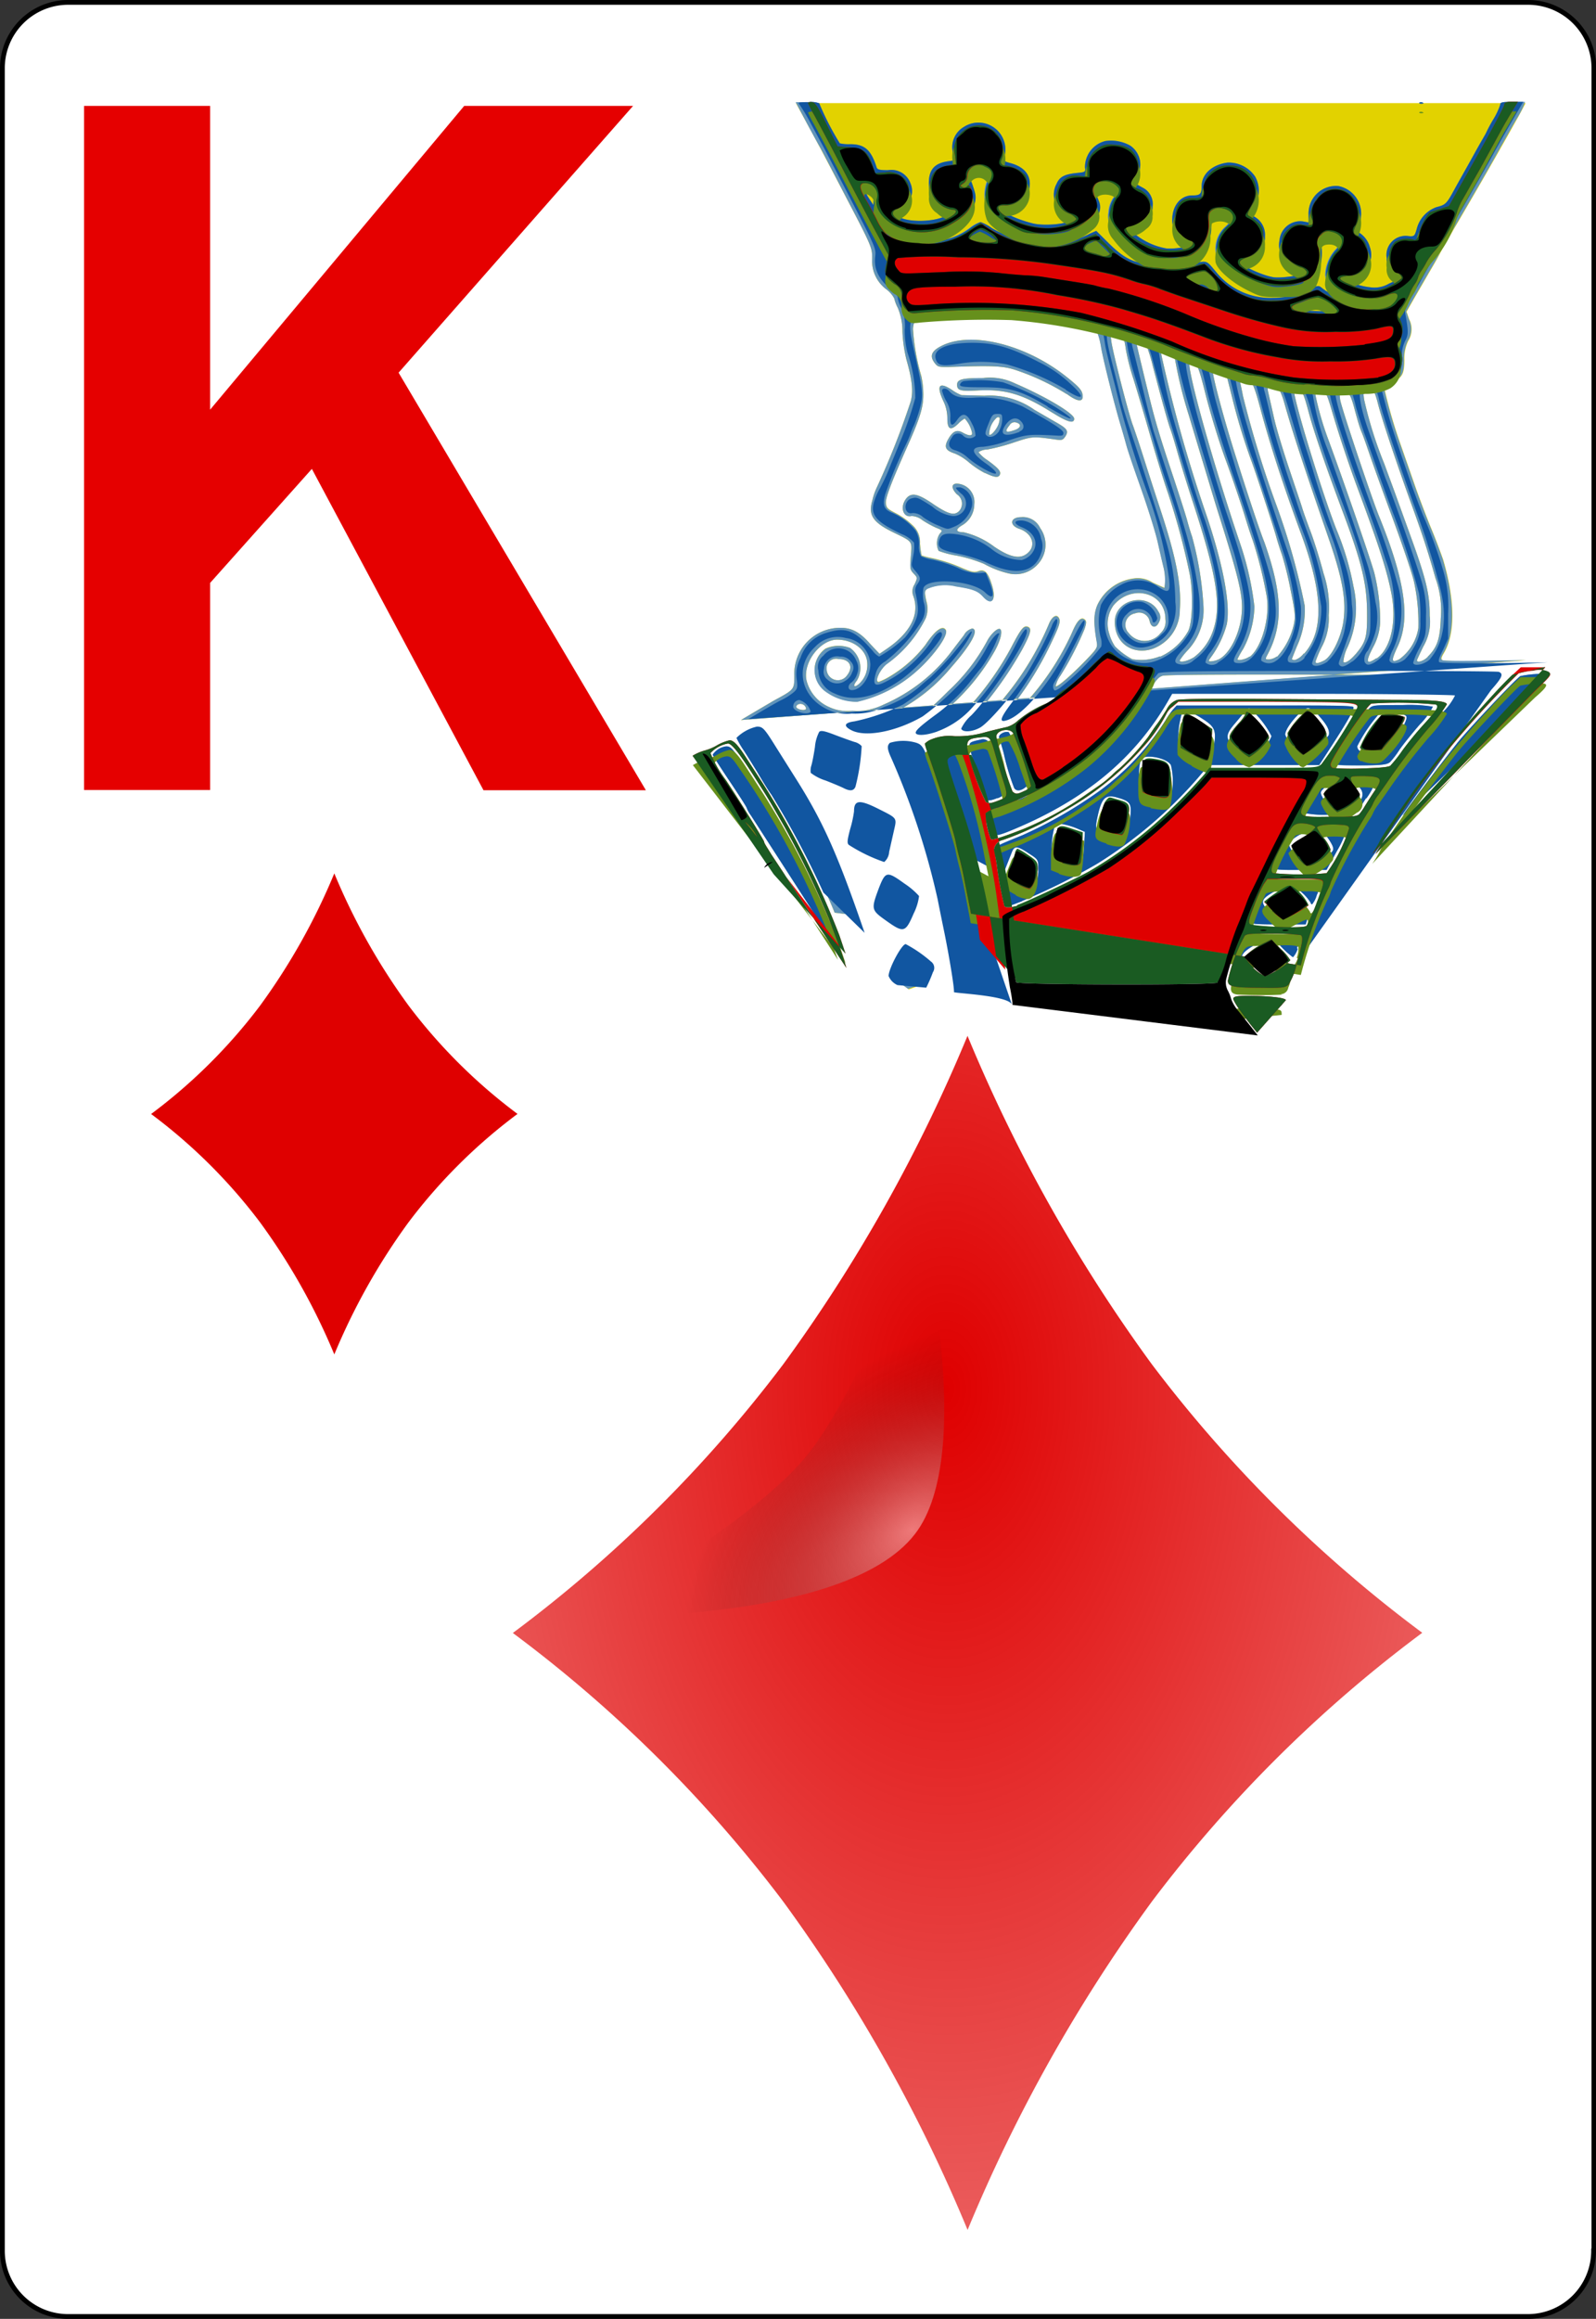 <svg id="big_frame" data-name="big frame" xmlns="http://www.w3.org/2000/svg" xmlns:xlink="http://www.w3.org/1999/xlink" viewBox="0 0 167.09 242.67"><rect x="0" y="0" width="167.09" height="242.67" fill="#333333" stroke="none"/><defs><style>.cls-1{fill:#fff;stroke:#000;stroke-width:0.5px;}.cls-2{fill:#df0000;}.cls-3{fill:url(#radial-gradient);}.cls-4{fill:url(#radial-gradient-2);}.cls-5{fill:#e50000;}.cls-6{fill:#e2d200;}.cls-7{fill:#6194bb;}.cls-8{fill:#1156a1;}.cls-9{fill:#66901c;}.cls-10{fill:#1a5b22;}</style><radialGradient id="radial-gradient" cx="-256.69" cy="551.13" r="8" gradientTransform="matrix(-6.68, 0.03, 0.05, 11.01, -1643.17, -5914.88)" gradientUnits="userSpaceOnUse"><stop offset="0" stop-color="#df0000"/><stop offset="1" stop-color="#df0000" stop-opacity="0.64"/></radialGradient><radialGradient id="radial-gradient-2" cx="1.24" cy="2007.44" r="81.9" gradientTransform="matrix(-0.26, 0.22, 0.13, 0.16, -165.11, -161.42)" gradientUnits="userSpaceOnUse"><stop offset="0" stop-color="#fff" stop-opacity="0.44"/><stop offset="1" stop-opacity="0"/></radialGradient></defs><title>KDD</title><g id="Layer_1"><path id="path5" class="cls-1" d="M166.84,235.55a6.89,6.89,0,0,1-6.87,6.87H7.11a6.88,6.88,0,0,1-6.86-6.87V7.12A6.89,6.89,0,0,1,7.11.25H160a6.89,6.89,0,0,1,6.87,6.87V235.55Z"/></g><g id="layer1-2-6"><path id="dl-6" class="cls-2" d="M42.78,105.24A66.69,66.69,0,0,1,35,91.4a66.69,66.69,0,0,1-7.78,13.85,56.71,56.71,0,0,1-11.4,11.33,56.61,56.61,0,0,1,11.4,11.33A66.64,66.64,0,0,1,35,141.74a66.64,66.64,0,0,1,7.78-13.84,56.61,56.61,0,0,1,11.4-11.33A56.71,56.71,0,0,1,42.78,105.24Z"/></g><g id="g3011"><g id="layer1-2"><path id="dl" class="cls-3" d="M120.59,142.77a165.55,165.55,0,0,1-19.3-34.37A165.55,165.55,0,0,1,82,142.77a140.77,140.77,0,0,1-28.31,28.12A140.51,140.51,0,0,1,82,199a165.43,165.43,0,0,1,19.3,34.36A165.43,165.43,0,0,1,120.59,199a140.51,140.51,0,0,1,28.31-28.13A140.77,140.77,0,0,1,120.59,142.77Z"/></g><g id="path3762-6"><path class="cls-4" d="M96.35,127.93s6,24.17-.57,32.62c-7.35,9.49-34.4,8.59-34.4,8.59s16.79-9.29,22.88-16.56C90.1,145.62,96.35,127.93,96.35,127.93Z"/></g></g><path class="cls-5" d="M8.8,82.67V11.08H22V42.87l26.6-31.79H66.28L41.73,39l25.89,43.7h-17L32.65,49.07,22,61V82.67H8.8Z"/><path id="path3781" class="cls-6" d="M78.31,87.41a1.35,1.35,0,0,0-.53-1.18m-0.2-10.88c1-.6,2.5-1.48,3.38-2,2.23-1.21,2.19-1.16,2.2-2.65a4.81,4.81,0,0,1,4.85-5c1.12,0,2,.43,3.07,1.66l1,1.06,0.75-.51c2.49-1.7,3.47-3.62,2.8-5.5a1.36,1.36,0,0,1,.12-1.26c0.31-.69.31-0.7-0.09-1.12s-0.4-.53-0.3-1.82c0.13-1.62.21-1.5-1.76-2.46-2.23-1.08-2.73-1.83-2.27-3.39A6.68,6.68,0,0,1,91.8,51a82.44,82.44,0,0,0,3.55-9c0.28-1.06.15-2.26-.46-4.39a15.27,15.27,0,0,1-.41-2.89A6.32,6.32,0,0,0,94,32.23a4.35,4.35,0,0,1-.38-1,2.82,2.82,0,0,0-.81-0.94,3.69,3.69,0,0,1-1.5-3.21c0-1.15,0-1.21-2.65-6.27-1.46-2.81-3.25-6.22-4-7.57l-1.33-2.45,19.09,0c10.5,0,27.68,0,38.19,0l19.11,0-0.42.79c-0.81,1.52-4,7.12-5.63,9.9l-2,3.42c-0.2.34-.6,1-0.89,1.58s-0.83,1.48-1.19,2.1l-1.5,2.59-0.83,1.45,0.27,0.79a2.28,2.28,0,0,1-.1,2.27,4.32,4.32,0,0,0-.4,2c0,1.51-.24,1.86-1.41,2.45a1.22,1.22,0,0,0-.67.59,52.81,52.81,0,0,0,1.76,6l1.5,4.3c0.44,1.25,1.21,3.27,1.71,4.47s1,2.59,1.17,3.07c1.26,4.3,1.29,7.77.07,9.8-0.27.45-.3,0.63-0.14,0.73s1.86,0.14,8.74,0M89.57,95.78a62.44,62.44,0,0,0-3.64-9,67.2,67.2,0,0,0-4.26-7.26c-0.5-.77-1.13-1.77-1.39-2.21-0.51-.87-0.84-1.09-1.33-0.89a3.79,3.79,0,0,0-1.46,1,8.86,8.86,0,0,0,.84,1.41c1.42,2.1,3,4.82,5.93,9.9,0.58,1,2.48,5.16,3.12,6.78m58.5-10.61a144,144,0,0,1,9.73-12.42c1-1.11,1.26-1.51,1.11-1.67s-34.1-.35-35-0.09c-0.47.14-.75,0.49-1.64,2a30.08,30.08,0,0,1-1.78,2.69,33,33,0,0,1-6.55,5.84,26.29,26.29,0,0,1-6.59,3.39c-1.67.59-1.75,0.7-1.44,1.86,0.2,0.72.22,0.73,0.82,0.64A6.35,6.35,0,0,0,106,86.6c0.41-.19,1.18-0.52,1.72-0.74a10.08,10.08,0,0,0,1.45-.72,2.18,2.18,0,0,1,.6-0.32A31.94,31.94,0,0,0,114,82.16,27.39,27.39,0,0,0,121.53,74l0.92-1.59,14.9,0c11.47,0,15,0,15.2.2s0.23,0.3-.37,1.08c-0.37.48-1.16,1.42-1.75,2.11-1.81,2.08-3,3.54-4.06,5a38.22,38.22,0,0,0-2.44,3.58,1,1,0,0,1-.25.38,81.32,81.32,0,0,0-4.61,9M99.61,88.13c-0.87-3.34-2.95-9.53-3.33-9.91a4.13,4.13,0,0,0-2.71-.41c-0.38.31-.35,0.47,0.53,2.42a102,102,0,0,1,3.54,10.2c0.45,1.69,1.67,7.5,2.14,10.19M97,102.88a6.26,6.26,0,0,0,.58-1.49c0-.44-2.15-2.19-2.71-2.19a10.56,10.56,0,0,0-1.37,2.87,1,1,0,0,0,.45.58l1.2,0.89m0.25-8.09a7.33,7.33,0,0,0,.55-1.54,11.37,11.37,0,0,0-1.46-1.19c-1.53-1.13-1.75-1.14-2-.13A6.11,6.11,0,0,1,92,93.8c-0.58,1.12-.47,1.4.87,2.3a4.44,4.44,0,0,0,1.54.77C94.68,96.85,95,96.43,95.38,95.45ZM92.83,89c0.08-.43.25-1.29,0.38-1.92a4.93,4.93,0,0,0,.16-1.31,10.47,10.47,0,0,0-3.22-1.51,0.33,0.33,0,0,0-.4.34,15.61,15.61,0,0,1-.37,1.87c-0.31,1.3-.33,1.57-0.12,1.77a12.06,12.06,0,0,0,3.15,1.59A1,1,0,0,0,92.83,89Zm-3.41-7.36a14.58,14.58,0,0,0,.46-3.37,5.16,5.16,0,0,0-1.67-.82c-2.52-.91-2.23-1-2.68,1.24a8,8,0,0,0-.25,2.12A20.43,20.43,0,0,0,89,82.32,0.84,0.84,0,0,0,89.42,81.67Zm8.68-5.38a8.84,8.84,0,0,0,3.5-2.45,31.25,31.25,0,0,0,4.26-6.05c1-1.92,1.31-2.35,1.75-2.18s0.32,0.66-.56,2.32a38.8,38.8,0,0,1-5,7,8.7,8.7,0,0,0-1,1.19,0.42,0.42,0,0,0,.38.11,4.59,4.59,0,0,0,2.62-1.8c0.38-.5,1.11-1.43,1.61-2.05a30.9,30.9,0,0,0,4.13-7c0.31-.8.79-1.13,1.05-0.73s0.06,0.9-.91,2.92a34,34,0,0,1-3.69,6,7.11,7.11,0,0,0-1,1.58c0.14,0.14,1-.45,2-1.43a27.94,27.94,0,0,0,5-7.51c0.51-1.22.94-1.67,1.31-1.37,0.21,0.17.22,0.32,0,1a32.57,32.57,0,0,1-2.52,4.87,3,3,0,0,0-.51,1.12c0.15,0.15,1.63-1.13,3.12-2.67,1.23-1.28,1.29-1.38,1.18-2-0.34-1.95-.32-2.93.08-3.85a4.89,4.89,0,0,1,3.77-2.75,2.86,2.86,0,0,1,2,.42c0.65,0.3,1.21.55,1.25,0.55a5.66,5.66,0,0,0-.11-2.19c-0.1-.39-0.37-1.57-0.61-2.63s-1-3.47-1.66-5.35-1.41-4-1.63-4.82-0.5-1.76-.63-2.19c-0.56-1.87-1.74-6.51-2-8a8,8,0,0,0-.5-1.82,28.13,28.13,0,0,0-5.92-1.34,39.84,39.84,0,0,0-9.78-.32c-3.11.33-3.42,0.47-3.49,1.57a22.58,22.58,0,0,0,.87,4.94,9.07,9.07,0,0,1,.21,1.93c0,1.31-.32,2.39-1.64,5.35-1.72,3.86-2.33,5.46-2.28,6s0.19,0.63,1.09,1.1a7.49,7.49,0,0,1,1.7,1.23,2.37,2.37,0,0,1,.78,1.9,9.06,9.06,0,0,0,.17,1.26,6.72,6.72,0,0,0,.94.25,16,16,0,0,1,3.31,1.07c1,0.42,1.27.47,1.67,0.33,0.64-.24,1,0.06,1.39,1.28,0.57,1.66.08,2.43-.88,1.37-0.54-.6-1.06-0.8-2.83-1.07a4.74,4.74,0,0,0-3,.25c-0.29.21-.3,0.33-0.11,1.28a2.72,2.72,0,0,1-.06,1.8,12.87,12.87,0,0,1-4,4.74c-0.73.5-1.42,1.93-.92,1.93a7,7,0,0,0,1.24-.62,13.29,13.29,0,0,0,3.66-3.27c1-1.51,1.79-2.08,2.12-1.55s-1.28,2.71-2.91,4.18a14,14,0,0,1-6.35,3.33,5.55,5.55,0,0,1-3.22-1,2.77,2.77,0,0,1-.12-4.55A3.35,3.35,0,0,1,89,67.81a2.57,2.57,0,0,1,.71,3.41c-0.46.57-.31,0.81,0.22,0.35a2.64,2.64,0,0,0,.87-2.08c0-1.41-1.41-2.55-3.16-2.55s-3.61,2.38-3.2,4.27A4.16,4.16,0,0,0,86.82,74a4.39,4.39,0,0,0,2.4.38,6.36,6.36,0,0,0,3.3-.65,17.89,17.89,0,0,0,6.86-5.25l1.53-2a1.37,1.37,0,0,1,.89-0.71c0.72,0.15-.13,1.7-2.27,4.13a18.13,18.13,0,0,1-5.26,4.32,19.25,19.25,0,0,1-4.38,1.5,1.46,1.46,0,0,0-.64.16c-0.42.26,0.38,0.54,1.54,0.54a9.54,9.54,0,0,0,4.65-1.16c1.52-.73,1.9-1,3.84-2.94a20.11,20.11,0,0,0,4.07-5.25c0.38-.73,1.1-1.39,1.35-1.24s0.14,1-.52,2.23a22.79,22.79,0,0,1-6,6.92,8.29,8.29,0,0,0-1.85,1.51C96.32,76.69,97.31,76.58,98.09,76.29ZM105.56,60A10.17,10.17,0,0,1,103,59a15.32,15.32,0,0,0-2.82-.85,9.63,9.63,0,0,1-1.91-.5,1.84,1.84,0,0,1,.11-1.79c0.31-.34.31-0.36-0.37-0.63a9.94,9.94,0,0,1-1.46-.81A1.93,1.93,0,0,0,95.43,54c-0.83.21-1.22-.84-0.64-1.71s1.37-.61,3,0.52c1.5,1,2.15,1.19,2.65.64a1.16,1.16,0,0,0-.26-1.72c-0.6-.61-0.6-1.12,0-1.12A1.92,1.92,0,0,1,102,52.77,2.56,2.56,0,0,1,100.68,55c-0.68.42-.61,0.69,0.2,0.7a8.56,8.56,0,0,1,3.21,1.51c1.77,1.2,2.85,1.36,3.62.55s0.26-2-1-2.42c-1.08-.37-0.95-1.22.19-1.22a2,2,0,0,1,2,1.14,3,3,0,0,1-.26,3.8A3.13,3.13,0,0,1,105.56,60Zm-2.44-10.49a9.6,9.6,0,0,1-1.7-1.14,5.43,5.43,0,0,0-1.46-.91c-1-.32-1.14-0.69-0.7-1.48s0.86-1.09,1.53-.71,1.1,0.4.95-.09A3.15,3.15,0,0,0,101,43.8a2.87,2.87,0,0,0-.69.55c-0.8.76-1.13,0.6-1.13-.58a4.13,4.13,0,0,0-.34-1.63c-0.86-1.78-.57-2.25.82-1.34a4.48,4.48,0,0,0,1,.55l2.41,0.06a8.07,8.07,0,0,1,5.23,1.48l2.25,1.3c1.19,0.67,1.34.9,1,1.46-0.27.41-.38,0.44-1,0.35-2.44-.34-2.46-0.34-4.39.3a20.57,20.57,0,0,1-2.79.74,1.71,1.71,0,0,0-.93.28,3.68,3.68,0,0,0,.93.83c1.15,0.84,1.45,1.18,1.31,1.52S104.17,50,103.12,49.49Zm1.48-5.31c0.1-.51.08-0.58-0.21-0.52a2.41,2.41,0,0,0-.83,1.79C103.72,45.71,104.48,44.79,104.6,44.18ZM106.24,45c0.65-.22.73-0.61,0.17-0.78a0.59,0.59,0,0,0-.71.27C105.13,45.2,105.28,45.34,106.24,45Zm4-1.77c-3.15-2-5-2.53-7.9-2.37-1.81.1-2.14,0-2.14-.6s0.65-.69,2.74-0.7a6,6,0,0,1,3.32.56c3.25,1.4,6.2,3.16,6.2,3.7S111.78,44.19,110.27,43.24Zm1.42-2a25,25,0,0,0-5.22-2.47c-1.38-.47-2.38-0.52-7.19-0.35-0.95,0-1.08,0-1.4-.43-0.58-.76-0.31-1.31.9-1.87,3.14-1.44,8.79,0,13,3.4,1.32,1.06,1.6,1.4,1.6,2S112.72,42,111.69,41.23ZM84.38,74.1a0.6,0.6,0,0,0-.89-0.35c-0.18.18-.17,0.25,0,0.39C83.91,74.37,84.46,74.35,84.38,74.1Zm4.29-3.41c0.72-.9.3-1.72-0.88-1.72a1,1,0,0,0-1.24,1.15A1.17,1.17,0,0,0,88.67,70.69Zm49.93-1.55c0.77-.39,1.69-2.19,2-3.84,0.39-2.3,0-4.55-1.38-8.61-2.79-8.07-3.89-11.43-4.75-14.48-0.45-1.62-.89-2.12-1.6-1.85-0.18.07-.2,0.25-0.08,0.76l0.61,2.69c0.25,1.11,1,3.55,1.63,5.43s1.23,3.66,1.31,3.94,0.47,1.39.87,2.45,1,3,1.36,4.38a11.09,11.09,0,0,1,.54,4.38,6.34,6.34,0,0,1-.73,3.31,12.64,12.64,0,0,0-.65,1.53C137.72,69.47,138,69.43,138.59,69.14Zm3.29-.64c1.1-1.3,1.25-1.8,1.23-4.28,0-3.08-.56-5.35-2.48-10.49-1.83-4.88-3.08-8.51-3.65-10.66-0.47-1.76-.64-2.15-1-2.31a0.67,0.67,0,0,0-.52-0.08c-0.29.28,2.82,10.58,4.46,14.76a29.27,29.27,0,0,1,1.77,5.93A9.89,9.89,0,0,1,141,67.9a4.31,4.31,0,0,0-.36,1.36C140.8,69.47,141.34,69.13,141.88,68.5ZM125,68.78a5.82,5.82,0,0,0,2-2.8c0.89-2.58.4-5.72-2.08-13.32-0.63-1.93-1.36-4.3-1.63-5.26s-0.6-2.06-.74-2.43c-0.25-.67-0.81-2.67-1.87-6.69a15.63,15.63,0,0,0-.73-2.32,1.09,1.09,0,0,0-1-.15c0,0.08,1.13,4.78,1.5,6.24,0.59,2.35,1.1,4,2.28,7.54,0.69,2.07,1.4,4.28,1.57,4.91s0.39,1.35.49,1.61A34.74,34.74,0,0,1,126,63.52a6.15,6.15,0,0,1-1.71,4.59,6.78,6.78,0,0,0-.78,1C123.5,69.38,124.37,69.18,125,68.78ZM127.6,69c1.13-.58,2.16-2.59,2.38-4.64,0.2-1.86-.18-3.54-2.49-10.86-0.14-.43-0.4-1.3-0.59-1.93-1.32-4.38-1.76-5.83-2.45-8.15A45.62,45.62,0,0,1,123,37.5a1,1,0,0,0-1-.81l-0.51-.13,0.12,0.68a154.47,154.47,0,0,0,4.45,15.94c2,5.77,2.78,10,2.38,12.14a10.46,10.46,0,0,1-1.69,3.5c-0.26.36-.26,0.39,0,0.39A2.44,2.44,0,0,0,127.6,69Zm16.51-.08c1.48-1,2.13-3.82,1.57-6.74-0.48-2.5-1.29-5-3.57-11.14-0.86-2.31-1.93-5.52-2.66-8-0.59-2-.61-2-1.2-2-0.39,0-.54.08-0.53,0.31A31.65,31.65,0,0,0,139,45.82c1.67,4.51,4.52,12.79,4.89,14.16a20.86,20.86,0,0,1,.6,5.19,5.91,5.91,0,0,1-.71,2.51C142.94,69.3,143,69.62,144.12,68.87ZM146.49,69a5,5,0,0,0,2-3.27,20,20,0,0,0-.49-5c-0.34-1.27-1.3-4.06-2.42-7.09-0.5-1.35-1.3-3.56-1.78-4.91s-1-2.93-1.25-3.51-0.55-1.71-.77-2.52c-0.39-1.5-.7-1.92-1.27-1.71-0.26.1-.29,0.25-0.2,0.86,0.13,0.82,3.17,9.88,4,12,2.85,7,3.4,11,1.95,13.95C145.63,69.19,145.67,69.39,146.49,69Zm3-.29c1-1,1.27-1.88,1.35-4a9.92,9.92,0,0,0-.56-4.22c-0.75-2.67-1.37-4.58-2.51-7.71-1.48-4.08-3.09-8.89-3.49-10.46s-0.61-1.83-1.25-1.63c-0.3.09-.33,0.22-0.22,1.1a42.54,42.54,0,0,0,2.13,6.78c0.36,1,1,2.7,1.41,3.86l1.33,3.68c1.68,4.62,2,6.11,2,8.33a5.14,5.14,0,0,1-.67,3.22c-0.37.76-.67,1.41-0.67,1.45C148.37,69.41,149.1,69.14,149.48,68.74Zm-28,0a6.31,6.31,0,0,0,2.89-2.64c0.47-.87.55-4,0.17-6a74.32,74.32,0,0,0-2.31-8.58c-0.35-1-1.16-3.61-1.81-5.87s-1.45-4.95-1.78-6a22.82,22.82,0,0,1-.78-3.05c-0.2-1.42-.38-1.68-1.1-1.68h-0.53l0.11,0.83c0.15,1.14,1.82,7.64,2.23,8.72,0.18,0.48.71,2.06,1.17,3.51s1.22,3.81,1.7,5.26c1.7,5.16,2.25,8,2.07,10.59A4.34,4.34,0,0,1,122.14,67c-2.3,2.1-5.44,1-5.43-1.93,0-2.36,3.47-3.16,4.57-1.06a1,1,0,0,1,.08,1.06c-0.3.7-.83,0.67-1-0.06a1.12,1.12,0,0,0-1.52-.82,1.22,1.22,0,0,0-.65,2.08,2.1,2.1,0,0,0,3.3,0,1.63,1.63,0,0,0,.52-1.48c0-2.79-3.53-3.72-5.43-1.44a3.33,3.33,0,0,0-.44,3,4.53,4.53,0,0,0,.59,1.29,7.38,7.38,0,0,0,1.82,1.35A5.39,5.39,0,0,0,121.43,68.69Zm9.38,0c1.23-1,2.1-4.1,1.74-6.32a43.9,43.9,0,0,0-1.44-5.79c-0.2-.53-0.58-1.71-0.86-2.63s-1.15-3.56-2-5.87-1.76-5.47-2.14-7c-0.53-2.15-.78-2.88-1.08-3.12a0.53,0.53,0,0,0-.54-0.17c-0.42.41,2.41,10.59,5.37,19.32a31.71,31.71,0,0,1,1.41,6.36,9.82,9.82,0,0,1-1.16,4.39,11.25,11.25,0,0,0-.62,1.1C129.54,69.19,130.44,69,130.81,68.71Zm2.85,0a7.43,7.43,0,0,0,1.73-3.35c0.18-.86.14-1.27-0.34-3.64a36,36,0,0,0-.9-3.67c-0.2-.55-0.47-1.4-0.6-1.88-0.27-1-2.31-7.23-2.68-8.15A65.63,65.63,0,0,1,129,41.62c-0.31-1.25-.59-2.37-0.64-2.49a2.14,2.14,0,0,0-1.4-.55c-0.18.18,1.07,4.93,2.41,9.16,1.17,3.71,2.43,7.56,3,9,1.88,5.28,2,8.62.36,11.71-0.29.55-.29,0.56,0.13,0.56A1.7,1.7,0,0,0,133.66,68.71Zm2.82-.31c2.09-2.35,2-6.31-.41-12.76-1.82-4.95-3.13-9-4.13-12.7-0.8-3-1-3.34-1.83-3.34-0.4,0-.42,0-0.3.57,0.07,0.31.19,0.89,0.26,1.27a110.14,110.14,0,0,0,3.46,11.31,71.32,71.32,0,0,1,3,10.61,8.88,8.88,0,0,1-.81,4.27c-0.29.71-.53,1.32-0.53,1.36a0.47,0.47,0,0,0,.34.07A1.91,1.91,0,0,0,136.48,68.4Z"/><path id="path3779" class="cls-7" d="M78.31,87.41a1.35,1.35,0,0,0-.53-1.18m-0.2-10.88c1-.6,2.5-1.48,3.38-2,2.23-1.21,2.19-1.16,2.2-2.65a4.81,4.81,0,0,1,4.85-5c1.12,0,2,.43,3.07,1.66l1,1.06,0.75-.51c2.49-1.7,3.47-3.62,2.8-5.5a1.36,1.36,0,0,1,.12-1.26c0.31-.69.31-0.7-0.09-1.12s-0.4-.53-0.3-1.82c0.13-1.62.21-1.5-1.76-2.46-2.23-1.08-2.73-1.83-2.27-3.39A6.68,6.68,0,0,1,91.8,51a82.44,82.44,0,0,0,3.55-9c0.28-1.06.15-2.26-.46-4.39a15.27,15.27,0,0,1-.41-2.89A6.32,6.32,0,0,0,94,32.23a4.35,4.35,0,0,1-.38-1,2.82,2.82,0,0,0-.81-0.94,3.69,3.69,0,0,1-1.5-3.21c0-1.15,0-1.21-2.69-6.36-1.48-2.86-2.74-5.28-2.81-5.38s-0.66-1.18-1.32-2.41l-1.19-2.24h1.28a2.51,2.51,0,0,1,1.16.12A29.81,29.81,0,0,0,87.92,15a4.1,4.1,0,0,0,1.09.09c1.51,0,2.18.59,2.76,2.41,0.08,0.25.31,0.31,1.19,0.31a2.12,2.12,0,0,1,2.36,1.38,2.06,2.06,0,0,1-.81,2.56c-0.64.54-.7,0.66-0.48,0.86,0.71,0.66,3.67.68,4.93,0,0.63-.32.75-0.63,0.24-0.63a2.77,2.77,0,0,1-1.1-.67,1.79,1.79,0,0,1-.84-1.71c-0.12-1.69.42-2.46,1.88-2.7l0.65-.1-0.06-1a2.44,2.44,0,0,1,1.17-2.51,2.82,2.82,0,0,1,4.26,3.1c-0.12.44-.08,0.49,0.62,0.68,1.64,0.44,2.32,1.48,1.92,2.93a2.39,2.39,0,0,1-2.23,1.61c-1.55,0,.11,1.12,2.62,1.76,1.4,0.36,4.43,0,4.12-.55a2.36,2.36,0,0,0-.67-0.42,2.33,2.33,0,0,1-.93-3.15c0.32-.75.82-1,2.06-1.14,0.95-.09,1-0.11.92-0.59a2.81,2.81,0,0,1,2.13-2.76,4.14,4.14,0,0,1,2.59.47,2.38,2.38,0,0,1,.73,3.21c-0.41.67-.42,0.65,0.72,1.27a1.91,1.91,0,0,1,.9,1.93,1.46,1.46,0,0,1-.64,1.31,3.09,3.09,0,0,1-1.16.7c-0.76.15-.76,0.32,0,0.88A7.2,7.2,0,0,0,122.11,26c0.86,0.08,2.46-.18,2.45-0.39a1.72,1.72,0,0,0-.56-0.47A2.34,2.34,0,0,1,122.73,23c0-1.52.9-2.58,2.15-2.55,0.76,0,.93-0.15.93-1,0-1.23,1.1-2.22,2.69-2.43a3.32,3.32,0,0,1,2.91,1.47A3.05,3.05,0,0,1,131,22c-0.27.36-.26,0.39,0.2,0.61a2.17,2.17,0,0,1,1.23,2.13,2.34,2.34,0,0,1-1.63,2.35,1.2,1.2,0,0,0-.72.49c0.1,0.37,2.46,1.38,3.39,1.45s3-.24,3-0.51a1,1,0,0,0-.58-0.41c-1.53-.63-2.18-1.64-1.93-3a2.18,2.18,0,0,1,2.44-1.94l0.6,0.11V22.47a2.87,2.87,0,0,1,3.11-3,2.94,2.94,0,0,1,2.1,4.17c-0.23.44-.24,0.57-0.05,0.63a2.58,2.58,0,0,1,1.25,1.58A2.38,2.38,0,0,1,141.67,29a1.38,1.38,0,0,0-.75.23c0,0.23,1.5.73,2.5,0.83a3,3,0,0,0,2-.38,6.58,6.58,0,0,0,1-.53,5.6,5.6,0,0,0-.62-0.67,1.57,1.57,0,0,1-.62-1.46,2,2,0,0,1,2.29-2.31c0.6,0.05.63,0,.85-0.74a3.26,3.26,0,0,1,2.06-2.29c1-.26,1.06-0.32,2-2.06,0.46-.83,1.38-2.45,2-3.58s1.21-2.11,1.21-2.15a15.24,15.24,0,0,1,.72-1.35,7.61,7.61,0,0,0,.75-1.57c0-.27.21-0.31,1.31-0.31h1.29l-0.18.48a9.55,9.55,0,0,1-.68,1.27c-0.27.43-1,1.77-1.71,3-1,1.82-2.43,4.29-5.46,9.47-0.2.34-.6,1-0.89,1.58s-0.83,1.48-1.19,2.1l-1.5,2.59-0.83,1.45,0.27,0.79a2.28,2.28,0,0,1-.1,2.27,4.32,4.32,0,0,0-.4,2c0,1.51-.24,1.86-1.41,2.45a1.22,1.22,0,0,0-.67.59,52.81,52.81,0,0,0,1.76,6l1.5,4.3c0.44,1.25,1.21,3.27,1.71,4.47s1,2.59,1.17,3.07c1.26,4.3,1.29,7.77.07,9.8-0.27.45-.3,0.63-0.14,0.73s1.86,0.14,8.74,0M87.74,99.46a84.51,84.51,0,0,0-10.2-19.85c-0.83-1.23-1-1.45-1.46-1.45a2,2,0,0,0-1.42.87c0,0.08.8,1.33,1.78,2.79s1.78,2.71,1.78,2.79a3,3,0,0,0,.42.75M89.57,95.78a62.44,62.44,0,0,0-3.64-9,67.2,67.2,0,0,0-4.26-7.26c-0.5-.77-1.13-1.77-1.39-2.21-0.51-.87-0.84-1.09-1.33-0.89a3.79,3.79,0,0,0-1.46,1,8.86,8.86,0,0,0,.84,1.41c1.42,2.1,3,4.82,5.93,9.9,0.58,1,2.48,5.16,3.12,6.78m58.5-10.61a144,144,0,0,1,9.73-12.42c1-1.11,1.26-1.51,1.11-1.67s-34.1-.35-35-0.09c-0.47.14-.75,0.49-1.64,2a30.08,30.08,0,0,1-1.78,2.69,33,33,0,0,1-6.55,5.84,26.29,26.29,0,0,1-6.59,3.39c-1.67.59-1.75,0.7-1.44,1.86,0.2,0.72.22,0.73,0.82,0.64A6.35,6.35,0,0,0,106,86.6c0.41-.19,1.18-0.52,1.72-0.74a10.08,10.08,0,0,0,1.45-.72,2.18,2.18,0,0,1,.6-0.32A31.94,31.94,0,0,0,114,82.16,27.39,27.39,0,0,0,121.53,74l0.92-1.59,14.9,0c11.47,0,15,0,15.2.2s0.23,0.3-.37,1.08c-0.37.48-1.16,1.42-1.75,2.11-1.81,2.08-3,3.54-4.06,5a38.22,38.22,0,0,0-2.44,3.58,1,1,0,0,1-.25.38,81.32,81.32,0,0,0-4.61,9M160.7,72c1.57-1.36,1.56-1.6-.05-1.45a10.76,10.76,0,0,0-1.47.2c-0.33.13-5.42,5.52-6.61,7-2,2.53-5,6.5-5.74,7.62M99.61,88.13c-0.87-3.34-2.95-9.53-3.33-9.91a4.13,4.13,0,0,0-2.71-.41c-0.38.31-.35,0.47,0.53,2.42a102,102,0,0,1,3.54,10.2c0.45,1.69,1.67,7.5,2.14,10.19m3.72-9.92c-0.15-.67-0.41-2-0.6-3a56,56,0,0,0-2.61-9.07c-0.45-1-.46-1-1.22-1-1.45,0-1.56.2-1,1.78,0.72,2,2.52,7.94,3,10m33.12,15.8c0-.51,0-0.53-1-0.64a12.52,12.52,0,0,0-3.71,0c-0.2.12-.1,0.35,0.44,1.09m-33-2.83a6.26,6.26,0,0,0,.58-1.49c0-.44-2.15-2.19-2.71-2.19a10.56,10.56,0,0,0-1.37,2.87,1,1,0,0,0,.45.58l1.2,0.89m39.08-.45a0.81,0.81,0,0,0,.76-0.67c0.33-.77.35-1.29,0-1.29a4.33,4.33,0,0,0-1.13.6c-1.39.93-1.57,0.91-2.83-.27s-1.33-1.51.59-2.62a2.84,2.84,0,0,0,.93-0.7A1.88,1.88,0,0,0,131.5,98c-1.24,0-1.2,0-2.13,2.57-0.7,2-.68,2.39.17,2.51A46.06,46.06,0,0,0,134.2,103.09Zm1.65-3.8a2.72,2.72,0,0,0,.17-1.14c-0.17-.26-2.58-0.23-2.58,0a8.63,8.63,0,0,0,2,2.07A2.37,2.37,0,0,0,135.86,99.29ZM95.38,95.45a7.33,7.33,0,0,0,.55-1.54,11.37,11.37,0,0,0-1.46-1.19c-1.53-1.13-1.75-1.14-2-.13A6.11,6.11,0,0,1,92,93.8c-0.58,1.12-.47,1.4.87,2.3a4.44,4.44,0,0,0,1.54.77C94.68,96.85,95,96.43,95.38,95.45Zm41.45,0.85a2.75,2.75,0,0,0,.17-0.8c0-.32-0.12-0.29-1.35.36-0.74.39-1.38,0.72-1.43,0.72a9,9,0,0,1-1.05-.9c-1.31-1.22-1.28-1.5.19-2.35a4.43,4.43,0,0,0,1.15-.81c0-.25-1.72-0.17-1.93.09A24.92,24.92,0,0,0,131,96.51c0,0.19.59,0.23,2.85,0.23h2.85Zm-29.84-2a67.18,67.18,0,0,0,7.82-3.87,46.25,46.25,0,0,0,10.59-9l1.15-1.36,5.78,0,5.78,0,1.25-1.93c1.72-2.65,2.45-3.95,2.33-4.14s-4-.16-9.3-0.16h-9.2l-0.36.39a8.79,8.79,0,0,0-.82,1.19,27.1,27.1,0,0,1-6.86,7.33,46.26,46.26,0,0,1-8.1,4.66c-2.64,1.07-2.75,1.13-2.75,1.41a47.52,47.52,0,0,0,1.11,5.83C105.64,94.87,105.42,94.91,107,94.31Zm-0.59-1.59c-1.45-.82-1.5-0.9-1.07-2l0.59-1.49c0.28-.73.57-0.71,1.78,0.09,1,0.64,1,.68,1,1.56,0.07,1.19-.4,2.24-1,2.28A3.24,3.24,0,0,1,106.39,92.73Zm4.5-2.27-0.8-.31,0-1.36a9,9,0,0,1,.24-2c0.2-.61.22-0.62,0.94-0.51a7.54,7.54,0,0,1,1.51.46l0.79,0.34-0.09,1.53a10.87,10.87,0,0,1-.22,1.84C113.12,90.88,112,90.87,110.89,90.46Zm5-3.11c-1.22-.38-1.29-0.5-1-1.84,0.43-2,.82-2.4,2.14-2,1.13,0.33,1.34.55,1.34,1.36a6.46,6.46,0,0,1-.58,2.55C117.55,87.69,116.89,87.67,115.87,87.35Zm4.62-3.77c-1.2-.23-1.3-0.41-1.28-2.27a5.56,5.56,0,0,1,.22-1.85c0.48-.56,2.75-0.1,3.13.64a7.17,7.17,0,0,1,0,3.34C122.41,83.81,121.85,83.84,120.49,83.58Zm4.28-4.4a4.26,4.26,0,0,1-1.44-1.09,9.84,9.84,0,0,1,.33-3.26c0.25-.49,1-0.37,2.11.36,1.41,0.89,1.56,1.24,1.28,3s-0.32,1.77-.68,1.76A7.54,7.54,0,0,1,124.78,79.18Zm4.67-.69c-1.23-1.15-1.25-1.51-.15-2.79l1.06-1.26a0.82,0.82,0,0,1,.41-0.31,9.24,9.24,0,0,1,2.33,2.94,4.45,4.45,0,0,1-2.26,2.32A3,3,0,0,1,129.44,78.49Zm6.65,0.68a5.51,5.51,0,0,1-1.57-2.27c0-.75,1.76-2.77,2.42-2.77a2,2,0,0,1,1.08.77c0.9,1,1.19,1.57,1.06,2.07a10.08,10.08,0,0,1-2.59,2.42A1,1,0,0,1,136.09,79.17Zm1.78,14.44a10.81,10.81,0,0,0,.38-1.14,4.57,4.57,0,0,0-1.42-.11,5.93,5.93,0,0,0-1.42.09,7.88,7.88,0,0,0,.89,1,5,5,0,0,1,.89,1.05,0.16,0.16,0,0,0,.15.16A2.62,2.62,0,0,0,137.87,93.62ZM140,89a9.76,9.76,0,0,0,1-2.28c-0.16-.25-2.57-0.22-2.57,0a2.29,2.29,0,0,0,.44.78,5.21,5.21,0,0,1,.63,1c0.16,0.42.11,0.53-.41,1a7.86,7.86,0,0,1-1.43,1l-0.83.43-0.65-.69a5.33,5.33,0,0,1-1.3-1.95,4,4,0,0,1,1.16-.92,2.48,2.48,0,0,0,1.06-.91,1.8,1.8,0,0,0-1.48,0,20.24,20.24,0,0,0-2.16,4.26c0,0.3.19,0.33,2.71,0.32h2.71ZM92.83,89c0.08-.43.25-1.29,0.38-1.92a4.93,4.93,0,0,0,.16-1.31,10.47,10.47,0,0,0-3.22-1.51,0.33,0.33,0,0,0-.4.34,15.61,15.61,0,0,1-.37,1.87c-0.31,1.3-.33,1.57-0.12,1.77a12.06,12.06,0,0,0,3.15,1.59A1,1,0,0,0,92.83,89Zm46.52-3.78c0.26-.08.22-0.2-0.3-0.87a5.59,5.59,0,0,1-.72-1.16c-0.13-.4-0.07-0.47,1.13-1.37l0.47-.36-0.79,0-0.79,0-0.94,1.57c-1,1.64-1.09,1.94-.72,2.07A10.86,10.86,0,0,0,139.35,85.25Zm3.7-1.69a7.31,7.31,0,0,0,1-1.88c-0.06-.32-2.11-0.38-2.22-0.07a1.29,1.29,0,0,0,.38.73,1,1,0,0,1-.19,1.74c-1.55,1.19-1.49,1.09-.74,1.1S142,85.12,143,83.55Zm-38.62,0c0.58-.24.63-0.31,0.55-0.83a38.24,38.24,0,0,0-1.6-5.18,0.76,0.76,0,0,0-.73-0.12c-1,.21-1.17.28-1.17,0.68a54.24,54.24,0,0,0,1.69,5.49C103.26,83.84,103.65,83.83,104.43,83.51Zm2.91-1.11,0.4-.32L106.8,79.4a12.62,12.62,0,0,0-1.19-2.77c-0.42-.16-1.16.27-1,0.6,0.06,0.16.28,0.88,0.48,1.62a23.65,23.65,0,0,0,1.07,3.57C106.33,82.81,106.84,82.81,107.34,82.4Zm-17.93-.73a14.58,14.58,0,0,0,.46-3.37,5.16,5.16,0,0,0-1.67-.82c-2.52-.91-2.23-1-2.68,1.24a8,8,0,0,0-.25,2.12A20.43,20.43,0,0,0,89,82.32,0.84,0.84,0,0,0,89.42,81.67Zm56.08-1.88a9.19,9.19,0,0,0,1-1.3c0.37-.54,1.34-1.75,2.15-2.68a7.48,7.48,0,0,0,1.37-1.86,15.32,15.32,0,0,0-3.2-.17c-2.89,0-3.12,0-3.46.36a44,44,0,0,0-3.72,5.66c0,0.26.31,0.29,2.73,0.29S145.19,80,145.5,79.78Zm-3-1.15a0.56,0.56,0,0,1-.39-0.57,16,16,0,0,1,2.36-3.46c0.43-.26,2.65,0,2.78.36s-0.55,1.59-1.67,2.82c-0.94,1-1,1.08-1.81,1.08A3.48,3.48,0,0,1,142.51,78.63ZM98.09,76.29a8.84,8.84,0,0,0,3.5-2.45,31.25,31.25,0,0,0,4.26-6.05c1-1.92,1.31-2.35,1.75-2.18s0.32,0.66-.56,2.32a38.8,38.8,0,0,1-5,7,8.7,8.7,0,0,0-1,1.19,0.42,0.42,0,0,0,.38.11,4.59,4.59,0,0,0,2.62-1.8c0.38-.5,1.11-1.43,1.61-2.05a30.9,30.9,0,0,0,4.13-7c0.31-.8.79-1.13,1.05-0.73s0.06,0.9-.91,2.92a34,34,0,0,1-3.69,6,7.11,7.11,0,0,0-1,1.58c0.14,0.14,1-.45,2-1.43a27.94,27.94,0,0,0,5-7.51c0.51-1.22.94-1.67,1.31-1.37,0.21,0.17.22,0.32,0,1a32.57,32.57,0,0,1-2.52,4.87,3,3,0,0,0-.51,1.12c0.15,0.15,1.63-1.13,3.12-2.67,1.23-1.28,1.29-1.38,1.18-2-0.34-1.95-.32-2.93.08-3.85a4.89,4.89,0,0,1,3.77-2.75,2.86,2.86,0,0,1,2,.42c0.65,0.3,1.21.55,1.25,0.55a5.66,5.66,0,0,0-.11-2.19c-0.1-.39-0.37-1.57-0.61-2.63s-1-3.47-1.66-5.35-1.41-4-1.63-4.82-0.5-1.76-.63-2.19c-0.56-1.87-1.74-6.51-2-8a8,8,0,0,0-.5-1.82,28.13,28.13,0,0,0-5.92-1.34,39.84,39.84,0,0,0-9.78-.32c-3.11.33-3.42,0.47-3.49,1.57a22.58,22.58,0,0,0,.87,4.94,9.07,9.07,0,0,1,.21,1.93c0,1.31-.32,2.39-1.64,5.35-1.72,3.86-2.33,5.46-2.28,6s0.19,0.63,1.09,1.1a7.49,7.49,0,0,1,1.7,1.23,2.37,2.37,0,0,1,.78,1.9,9.06,9.06,0,0,0,.17,1.26,6.72,6.72,0,0,0,.94.25,16,16,0,0,1,3.31,1.07c1,0.42,1.27.47,1.67,0.33,0.64-.24,1,0.06,1.39,1.28,0.57,1.66.08,2.43-.88,1.37-0.54-.6-1.06-0.8-2.83-1.07a4.74,4.74,0,0,0-3,.25c-0.29.21-.3,0.33-0.11,1.28a2.72,2.72,0,0,1-.06,1.8,12.87,12.87,0,0,1-4,4.74c-0.73.5-1.42,1.93-.92,1.93a7,7,0,0,0,1.24-.62,13.29,13.29,0,0,0,3.66-3.27c1-1.51,1.79-2.08,2.12-1.55s-1.28,2.71-2.91,4.18a14,14,0,0,1-6.35,3.33,5.55,5.55,0,0,1-3.22-1,2.77,2.77,0,0,1-.12-4.55A3.35,3.35,0,0,1,89,67.81a2.57,2.57,0,0,1,.71,3.41c-0.46.57-.31,0.81,0.22,0.35a2.64,2.64,0,0,0,.87-2.08c0-1.41-1.41-2.55-3.16-2.55s-3.61,2.38-3.2,4.27A4.16,4.16,0,0,0,86.82,74a4.39,4.39,0,0,0,2.4.38,6.36,6.36,0,0,0,3.3-.65,17.89,17.89,0,0,0,6.86-5.25l1.53-2a1.37,1.37,0,0,1,.89-0.71c0.72,0.15-.13,1.7-2.27,4.13a18.13,18.13,0,0,1-5.26,4.32,19.25,19.25,0,0,1-4.38,1.5,1.46,1.46,0,0,0-.64.16c-0.42.26,0.38,0.54,1.54,0.54a9.54,9.54,0,0,0,4.65-1.16c1.52-.73,1.9-1,3.84-2.94a20.11,20.11,0,0,0,4.07-5.25c0.38-.73,1.1-1.39,1.35-1.24s0.14,1-.52,2.23a22.79,22.79,0,0,1-6,6.92,8.29,8.29,0,0,0-1.85,1.51C96.32,76.69,97.31,76.58,98.09,76.29ZM105.56,60A10.17,10.17,0,0,1,103,59a15.32,15.32,0,0,0-2.82-.85,9.63,9.63,0,0,1-1.91-.5,1.84,1.84,0,0,1,.11-1.79c0.31-.34.31-0.36-0.37-0.63a9.94,9.94,0,0,1-1.46-.81A1.93,1.93,0,0,0,95.43,54c-0.83.21-1.22-.84-0.64-1.71s1.37-.61,3,0.52c1.5,1,2.15,1.19,2.65.64a1.16,1.16,0,0,0-.26-1.72c-0.6-.61-0.6-1.12,0-1.12A1.92,1.92,0,0,1,102,52.77,2.56,2.56,0,0,1,100.68,55c-0.68.42-.61,0.69,0.2,0.7a8.56,8.56,0,0,1,3.21,1.51c1.77,1.2,2.85,1.36,3.62.55s0.26-2-1-2.42c-1.08-.37-0.95-1.22.19-1.22a2,2,0,0,1,2,1.14,3,3,0,0,1-.26,3.8A3.13,3.13,0,0,1,105.56,60Zm-2.44-10.49a9.6,9.6,0,0,1-1.7-1.14,5.43,5.43,0,0,0-1.46-.91c-1-.32-1.14-0.69-0.7-1.48s0.86-1.09,1.53-.71,1.1,0.4.95-.09A3.15,3.15,0,0,0,101,43.8a2.87,2.87,0,0,0-.69.55c-0.8.76-1.13,0.6-1.13-.58a4.13,4.13,0,0,0-.34-1.63c-0.86-1.78-.57-2.25.82-1.34a4.48,4.48,0,0,0,1,.55l2.41,0.06a8.07,8.07,0,0,1,5.23,1.48l2.25,1.3c1.19,0.67,1.34.9,1,1.46-0.27.41-.38,0.44-1,0.35-2.44-.34-2.46-0.34-4.39.3a20.57,20.57,0,0,1-2.79.74,1.71,1.71,0,0,0-.93.28,3.68,3.68,0,0,0,.93.83c1.15,0.84,1.45,1.18,1.31,1.52S104.17,50,103.12,49.49Zm1.48-5.31c0.1-.51.08-0.58-0.21-0.52a2.41,2.41,0,0,0-.83,1.79C103.72,45.71,104.48,44.79,104.6,44.18ZM106.24,45c0.65-.22.73-0.61,0.17-0.78a0.59,0.59,0,0,0-.71.27C105.13,45.2,105.28,45.34,106.24,45Zm4-1.77c-3.15-2-5-2.53-7.9-2.37-1.81.1-2.14,0-2.14-.6s0.65-.69,2.74-0.7a6,6,0,0,1,3.32.56c3.25,1.4,6.2,3.16,6.2,3.7S111.78,44.19,110.27,43.24Zm1.42-2a25,25,0,0,0-5.22-2.47c-1.38-.47-2.38-0.52-7.19-0.35-0.95,0-1.08,0-1.4-.43-0.58-.76-0.31-1.31.9-1.87,3.14-1.44,8.79,0,13,3.4,1.32,1.06,1.6,1.4,1.6,2S112.72,42,111.69,41.23ZM84.38,74.1a0.6,0.6,0,0,0-.89-0.35c-0.18.18-.17,0.25,0,0.39C83.91,74.37,84.46,74.35,84.38,74.1Zm4.29-3.41c0.72-.9.3-1.72-0.88-1.72a1,1,0,0,0-1.24,1.15A1.17,1.17,0,0,0,88.67,70.69Zm49.93-1.55c0.77-.39,1.69-2.19,2-3.84,0.39-2.3,0-4.55-1.38-8.61-2.79-8.07-3.89-11.43-4.75-14.48-0.45-1.62-.89-2.12-1.6-1.85-0.18.07-.2,0.25-0.08,0.76l0.61,2.69c0.25,1.11,1,3.55,1.63,5.43s1.23,3.66,1.31,3.94,0.47,1.39.87,2.45,1,3,1.36,4.38a11.09,11.09,0,0,1,.54,4.38,6.34,6.34,0,0,1-.73,3.31,12.64,12.64,0,0,0-.65,1.53C137.72,69.47,138,69.43,138.59,69.14Zm3.29-.64c1.1-1.3,1.25-1.8,1.23-4.28,0-3.08-.56-5.35-2.48-10.49-1.83-4.88-3.08-8.51-3.65-10.66-0.47-1.76-.64-2.15-1-2.31a0.67,0.67,0,0,0-.52-0.08c-0.29.28,2.82,10.58,4.46,14.76a29.27,29.27,0,0,1,1.77,5.93A9.89,9.89,0,0,1,141,67.9a4.31,4.31,0,0,0-.36,1.36C140.8,69.47,141.34,69.13,141.88,68.5ZM125,68.78a5.82,5.82,0,0,0,2-2.8c0.89-2.58.4-5.72-2.08-13.32-0.63-1.93-1.36-4.3-1.63-5.26s-0.6-2.06-.74-2.43c-0.25-.67-0.81-2.67-1.87-6.69a15.63,15.63,0,0,0-.73-2.32,1.09,1.09,0,0,0-1-.15c0,0.08,1.13,4.78,1.5,6.24,0.59,2.35,1.1,4,2.28,7.54,0.69,2.07,1.4,4.28,1.57,4.91s0.39,1.35.49,1.61A34.74,34.74,0,0,1,126,63.52a6.15,6.15,0,0,1-1.71,4.59,6.78,6.78,0,0,0-.78,1C123.5,69.38,124.37,69.18,125,68.78ZM127.6,69c1.13-.58,2.16-2.59,2.38-4.64,0.2-1.86-.18-3.54-2.49-10.86-0.14-.43-0.4-1.3-0.59-1.93-1.32-4.38-1.76-5.83-2.45-8.15A45.62,45.62,0,0,1,123,37.5a1,1,0,0,0-1-.81l-0.51-.13,0.12,0.68a154.47,154.47,0,0,0,4.45,15.94c2,5.77,2.78,10,2.38,12.14a10.46,10.46,0,0,1-1.69,3.5c-0.26.36-.26,0.39,0,0.39A2.44,2.44,0,0,0,127.6,69Zm16.51-.08c1.48-1,2.13-3.82,1.57-6.74-0.48-2.5-1.29-5-3.57-11.14-0.86-2.31-1.93-5.52-2.66-8-0.59-2-.61-2-1.2-2-0.39,0-.54.08-0.53,0.31A31.65,31.65,0,0,0,139,45.82c1.67,4.51,4.52,12.79,4.89,14.16a20.86,20.86,0,0,1,.6,5.19,5.91,5.91,0,0,1-.71,2.51C142.94,69.3,143,69.62,144.12,68.87ZM146.49,69a5,5,0,0,0,2-3.27,20,20,0,0,0-.49-5c-0.34-1.27-1.3-4.06-2.42-7.09-0.5-1.35-1.3-3.56-1.78-4.91s-1-2.93-1.25-3.51-0.55-1.71-.77-2.52c-0.39-1.5-.7-1.92-1.27-1.71-0.26.1-.29,0.25-0.2,0.86,0.13,0.82,3.17,9.88,4,12,2.85,7,3.4,11,1.95,13.95C145.63,69.19,145.67,69.39,146.49,69Zm3-.29c1-1,1.27-1.88,1.35-4a9.92,9.92,0,0,0-.56-4.22c-0.75-2.67-1.37-4.58-2.51-7.71-1.48-4.08-3.09-8.89-3.49-10.46s-0.61-1.83-1.25-1.63c-0.3.09-.33,0.22-0.22,1.1a42.54,42.54,0,0,0,2.13,6.78c0.36,1,1,2.7,1.41,3.86l1.33,3.68c1.68,4.62,2,6.11,2,8.33a5.14,5.14,0,0,1-.67,3.22c-0.37.76-.67,1.41-0.67,1.45C148.37,69.41,149.1,69.14,149.48,68.74Zm-28,0a6.31,6.31,0,0,0,2.89-2.64c0.47-.87.55-4,0.17-6a74.32,74.32,0,0,0-2.31-8.58c-0.35-1-1.16-3.61-1.81-5.87s-1.45-4.95-1.78-6a22.82,22.82,0,0,1-.78-3.05c-0.2-1.42-.38-1.68-1.1-1.68h-0.53l0.11,0.83c0.15,1.14,1.82,7.64,2.23,8.72,0.18,0.48.71,2.06,1.17,3.51s1.22,3.81,1.7,5.26c1.7,5.16,2.25,8,2.07,10.59A4.34,4.34,0,0,1,122.14,67c-2.3,2.1-5.44,1-5.43-1.93,0-2.36,3.47-3.16,4.57-1.06a1,1,0,0,1,.08,1.06c-0.3.7-.83,0.67-1-0.06a1.12,1.12,0,0,0-1.52-.82,1.22,1.22,0,0,0-.65,2.08,2.1,2.1,0,0,0,3.3,0,1.63,1.63,0,0,0,.52-1.48c0-2.79-3.53-3.72-5.43-1.44a3.33,3.33,0,0,0-.44,3,4.53,4.53,0,0,0,.59,1.29,7.38,7.38,0,0,0,1.82,1.35A5.39,5.39,0,0,0,121.43,68.69Zm9.38,0c1.23-1,2.1-4.1,1.74-6.32a43.9,43.9,0,0,0-1.44-5.79c-0.2-.53-0.58-1.71-0.86-2.63s-1.15-3.56-2-5.87-1.76-5.47-2.14-7c-0.53-2.15-.78-2.88-1.08-3.12a0.53,0.53,0,0,0-.54-0.17c-0.42.41,2.41,10.59,5.37,19.32a31.71,31.71,0,0,1,1.41,6.36,9.82,9.82,0,0,1-1.16,4.39,11.25,11.25,0,0,0-.62,1.1C129.54,69.19,130.44,69,130.81,68.71Zm2.85,0a7.43,7.43,0,0,0,1.73-3.35c0.18-.86.14-1.27-0.34-3.64a36,36,0,0,0-.9-3.67c-0.2-.55-0.47-1.4-0.6-1.88-0.27-1-2.31-7.23-2.68-8.15A65.63,65.63,0,0,1,129,41.62c-0.31-1.25-.59-2.37-0.64-2.49a2.14,2.14,0,0,0-1.4-.55c-0.18.18,1.07,4.93,2.41,9.16,1.17,3.71,2.43,7.56,3,9,1.88,5.28,2,8.62.36,11.71-0.29.55-.29,0.56,0.13,0.56A1.7,1.7,0,0,0,133.66,68.71Zm2.82-.31c2.09-2.35,2-6.31-.41-12.76-1.82-4.95-3.13-9-4.13-12.7-0.8-3-1-3.34-1.83-3.34-0.4,0-.42,0-0.3.57,0.07,0.31.19,0.89,0.26,1.27a110.14,110.14,0,0,0,3.46,11.31,71.32,71.32,0,0,1,3,10.61,8.88,8.88,0,0,1-.81,4.27c-0.29.71-.53,1.32-0.53,1.36a0.47,0.47,0,0,0,.34.07A1.91,1.91,0,0,0,136.48,68.4ZM139,32c-0.8-.68-1.24-0.73-2.39-0.27-1.5.6-1.08,0.78,2,.85l1.07,0Zm5.68,0.1c0.71-.16,1.55-0.9,1.17-1a2.77,2.77,0,0,0-1,.24c-2.21.83-6.13-.83-6.13-2.61a4.11,4.11,0,0,1,1-2.53c0.79-.73.49-1.61-0.55-1.61-0.8,0-1,.35-0.88,1.33a6.28,6.28,0,0,1-.49,3,2.48,2.48,0,0,1-.92.79c-0.61.32-1,.38-2.77,0.38-2,0-2.08,0-3.41-.66-1.75-.86-3.28-2.21-3.44-3a3.07,3.07,0,0,1,1-2.7c0.78-.75.82-0.89,0.42-1.29a1.8,1.8,0,0,0-1.79-.06,4.62,4.62,0,0,0-.16,1.36,3.44,3.44,0,0,1-2.66,3.49,7.72,7.72,0,0,1-3.74-.09,9.9,9.9,0,0,1-3.78-3.09,2.09,2.09,0,0,1-.52-1.82,3,3,0,0,1,.46-1.46,1.9,1.9,0,0,0,.38-0.78c0-.61-1.52-0.86-2-0.34-0.3.29-.29,0.44,0.1,1.39a1.65,1.65,0,0,1-.57,2,7.87,7.87,0,0,1-6.17,1.78c-1.82-.31-4.36-1.77-4.91-2.81a4.42,4.42,0,0,1,0-3.07c0.3-.63.3-0.64-0.11-1a1,1,0,0,0-1.47,0c-0.39.31-.4,0.37-0.18,0.92,0.13,0.32.32,0.88,0.42,1.25,0.38,1.36-.63,2.79-2.76,3.9-1.57.82-4.59,0.74-5.86-.16l-0.79-.56c-0.36-.26-0.4-0.26-0.4,0a2.14,2.14,0,0,0,.54.88c0.73,0.82,2.42,1.24,4.58,1.13a7.22,7.22,0,0,0,4.25-1.47,4,4,0,0,1,1.05-.59,4.88,4.88,0,0,1,1.16.62A11.73,11.73,0,0,0,108,25.34a9.12,9.12,0,0,0,6.1-.89l0.67-.29L116,25.38c1.82,1.81,2.76,2.22,5.59,2.46a7.73,7.73,0,0,0,2.84-.11c2.07-.51,1.75-0.61,3,0.87a7.27,7.27,0,0,0,5.86,2.57,8.52,8.52,0,0,0,4-1c0.74-.31.77-0.31,1.15,0a7.19,7.19,0,0,0,1.2.76l1.28,0.65A6.34,6.34,0,0,0,144.73,32.06Zm-18-2.73a1.37,1.37,0,0,0-.84-0.6c-0.64,0-1.2.21-1.13,0.41a5.68,5.68,0,0,0,2.3.87A1,1,0,0,0,126.77,29.33Zm-11.19-3.25c-0.53-.58-0.91-0.72-1.33-0.5-0.7.37-.09,0.79,1.24,0.85C115.91,26.45,115.91,26.44,115.58,26.08Zm-11.8-1a1.31,1.31,0,0,0-1.33-.63c-0.6.15-.57,0.59,0,0.68C103.42,25.23,103.78,25.22,103.78,25ZM91.16,19.57c-0.8-.64-0.94,0-0.22,1.14l0.49,0.74,0.06-.79A1,1,0,0,0,91.16,19.57Zm57.44-8.83a0.36,0.36,0,0,1,.34,0c0.14,0.06.1,0.1-.11,0.11S148.54,10.8,148.6,10.74Z"/><path id="path3777" class="cls-8" d="M78.5,86.66a0.93,0.93,0,0,0-.62-0.61m0.46-10.79c1.44-.87,3-1.78,3.47-2a6.83,6.83,0,0,0,1.29-.82c0.39-.36.42-0.48,0.31-1.37a3.55,3.55,0,0,1,.39-2.21,4.05,4.05,0,0,1,2.8-2.66c2-.61,2.91-0.24,4.79,1.94a2,2,0,0,0,.65.57,13.68,13.68,0,0,0,2.71-2,7.54,7.54,0,0,0,.95-1.44c0.48-1,.51-1.53.17-3.13a1.13,1.13,0,0,1,.16-1c0.39-.54.36-0.73-0.17-1.35s-0.45-.57-0.26-1.6a4.45,4.45,0,0,0,.09-1.4,3.21,3.21,0,0,0-1.3-.9c-2.67-1.27-3.29-2-2.89-3.36a7.27,7.27,0,0,1,.58-1.35,20.5,20.5,0,0,0,1-2.1c0.32-.82.82-2,1.1-2.72a35.4,35.4,0,0,0,1.64-4.7A15.19,15.19,0,0,0,95,36.88a9.65,9.65,0,0,1-.28-2.42,4.42,4.42,0,0,0-.36-2.23,3.15,3.15,0,0,1-.36-1,0.83,0.83,0,0,0-.3-0.58c-1.63-1.25-2.25-2.39-2.07-3.84,0.09-.77,0-1-2.34-5.52-1.34-2.59-2.7-5.19-3-5.76l-1.42-2.63A18.2,18.2,0,0,0,83.74,11c-0.25-.29-0.2-0.31.94-0.31a2.2,2.2,0,0,1,1.09.12A29.81,29.81,0,0,0,87.92,15a4.1,4.1,0,0,0,1.09.09c1.51,0,2.18.59,2.76,2.41,0.08,0.25.31,0.31,1.19,0.31a2.12,2.12,0,0,1,2.36,1.38,2.06,2.06,0,0,1-.81,2.56c-0.64.54-.7,0.66-0.48,0.86,0.71,0.66,3.67.68,4.93,0,0.63-.32.75-0.63,0.24-0.63a2.77,2.77,0,0,1-1.1-.67,1.79,1.79,0,0,1-.84-1.71c-0.12-1.69.42-2.46,1.88-2.7l0.65-.1-0.06-1a2.44,2.44,0,0,1,1.17-2.51,2.82,2.82,0,0,1,4.26,3.1c-0.12.44-.08,0.49,0.62,0.68,1.64,0.44,2.32,1.48,1.92,2.93a2.39,2.39,0,0,1-2.23,1.61c-1.55,0,.11,1.12,2.62,1.76,1.4,0.36,4.43,0,4.12-.55a2.36,2.36,0,0,0-.67-0.42,2.33,2.33,0,0,1-.93-3.15c0.32-.75.82-1,2.06-1.14,0.95-.09,1-0.11.92-0.59a2.81,2.81,0,0,1,2.13-2.76,4.14,4.14,0,0,1,2.59.47,2.38,2.38,0,0,1,.73,3.21c-0.41.67-.42,0.65,0.72,1.27a1.91,1.91,0,0,1,.9,1.93,1.46,1.46,0,0,1-.64,1.31,3.09,3.09,0,0,1-1.16.7c-0.76.15-.76,0.32,0,0.88A7.2,7.2,0,0,0,122.11,26c0.86,0.08,2.46-.18,2.45-0.39a1.72,1.72,0,0,0-.56-0.47A2.34,2.34,0,0,1,122.73,23c0-1.52.9-2.58,2.15-2.55,0.76,0,.93-0.15.93-1,0-1.23,1.1-2.22,2.69-2.43a3.32,3.32,0,0,1,2.91,1.47A3.05,3.05,0,0,1,131,22c-0.27.36-.26,0.39,0.2,0.61a2.17,2.17,0,0,1,1.23,2.13,2.34,2.34,0,0,1-1.63,2.35,1.2,1.2,0,0,0-.72.49c0.1,0.37,2.46,1.38,3.39,1.45s3-.24,3-0.51a1,1,0,0,0-.58-0.41c-1.53-.63-2.18-1.64-1.93-3a2.18,2.18,0,0,1,2.44-1.94l0.6,0.11V22.47a2.87,2.87,0,0,1,3.11-3,2.94,2.94,0,0,1,2.1,4.17c-0.23.44-.24,0.57-0.05,0.63a2.58,2.58,0,0,1,1.25,1.58A2.38,2.38,0,0,1,141.67,29a1.38,1.38,0,0,0-.75.23c0,0.23,1.5.73,2.5,0.83a3,3,0,0,0,2-.38,6.58,6.58,0,0,0,1-.53,5.6,5.6,0,0,0-.62-0.67,1.57,1.57,0,0,1-.62-1.46,2,2,0,0,1,2.29-2.31c0.6,0.05.63,0,.85-0.74a3.26,3.26,0,0,1,2.06-2.29c1-.26,1.06-0.32,2-2.06,0.46-.83,1.38-2.45,2-3.58s1.21-2.11,1.21-2.15a15.24,15.24,0,0,1,.72-1.35,7.61,7.61,0,0,0,.75-1.57c0-.26.2-0.31,1.22-0.31h1.19l-1.2,2.06c-0.66,1.13-1.5,2.61-1.87,3.29-0.66,1.21-1.88,3.34-5.38,9.38-1,1.69-2.08,3.62-2.45,4.3s-0.87,1.53-1.11,1.91a1.57,1.57,0,0,0-.32,1.31c0.32,1.77.31,2.12,0,2.71a3.43,3.43,0,0,0-.36,1.83,5.23,5.23,0,0,1-.2,1.59,3.88,3.88,0,0,1-1.08.88,3.57,3.57,0,0,0-.89.65c0,0.06.24,1,.52,2.06,0.47,1.75.84,2.88,2.58,7.91,0.27,0.77.83,2.27,1.25,3.33a46.73,46.73,0,0,1,2.18,6,13.16,13.16,0,0,1,.47,4.32v2.64L151.08,68c-0.41.79-.53,1.17-0.39,1.3s6.23,0.16,11.36,0M90.52,97.62c-2.89-8.41-4.4-11.75-7.39-16.44l-1.89-3c-1.24-2-1.4-2.14-2-2.14a4.41,4.41,0,0,0-2.14,1.18,9.43,9.43,0,0,0,.79,1.36c0.43,0.67,1.17,1.85,1.63,2.63s1,1.64,1.22,1.93a92.5,92.5,0,0,1,5.46,10.26m1.49,6a84.51,84.51,0,0,0-10.2-19.85c-0.83-1.23-1-1.45-1.46-1.45a2,2,0,0,0-1.42.87c0,0.08.8,1.33,1.78,2.79s1.78,2.71,1.78,2.79a3,3,0,0,0,.42.75m77.52-13.09c1.16-1.3,1.33-1.7.8-1.9-0.17-.07-8.18-0.11-17.8-0.1-14.42,0-17.55.06-17.85,0.25a13.39,13.39,0,0,0-1.61,2.32,18.61,18.61,0,0,1-3.46,4.33A23.29,23.29,0,0,1,111.51,81a27.15,27.15,0,0,1-6.75,3.4,2.55,2.55,0,0,0-1.48.78,4.32,4.32,0,0,0,.23,1.27c0.35,1.19.54,1.22,2.62,0.35,7.57-3.16,12.77-7.51,16.24-13.58l0.35-.61,14.74,0c8.11,0,14.8.11,14.87,0.17a6.44,6.44,0,0,1-1.24,1.71,68.64,68.64,0,0,0-7.74,10.33,72.07,72.07,0,0,0-4.17,7.89c-0.19.48-.63,1.55-1,2.38s-0.71,1.77-.8,2.1-0.43,1.39-.74,2.36M160.7,72c1.57-1.36,1.56-1.6-.05-1.45a10.76,10.76,0,0,0-1.47.2c-0.33.13-5.42,5.52-6.61,7-2,2.53-5,6.5-5.74,7.62m-48.5-2.53c-1.5-4.53-1.64-4.84-2.37-5.1a4.78,4.78,0,0,0-2.8,0c-0.28.28-.27,0.58,0,1.25a79.29,79.29,0,0,1,5,15.1c0.15,0.77.47,2.35,0.71,3.51,0.46,2.26,1.06,5.79,1,6.22,0,0.14,6,.34,6.1,1.4M103.49,90.7c-0.15-.67-0.41-2-0.6-3a56,56,0,0,0-2.61-9.07c-0.45-1-.46-1-1.22-1-1.45,0-1.56.2-1,1.78,0.72,2,2.52,7.94,3,10m33.12,15.8c0-.51,0-0.53-1-0.64a12.52,12.52,0,0,0-3.71,0c-0.2.12-.1,0.35,0.44,1.09m-32.94-2.3a15,15,0,0,0,.7-1.62,0.81,0.81,0,0,0-.21-1.12,13.62,13.62,0,0,0-2.64-1.82c-0.42,0-1.79,2.57-1.79,3.34a1.8,1.8,0,0,0,.93.95m40.15-.05a0.81,0.81,0,0,0,.76-0.67c0.33-.77.35-1.29,0-1.29a4.33,4.33,0,0,0-1.13.6c-1.39.93-1.57,0.91-2.83-.27s-1.33-1.51.59-2.62a2.84,2.84,0,0,0,.93-0.7A1.88,1.88,0,0,0,131.5,98c-1.24,0-1.2,0-2.13,2.57-0.7,2-.68,2.39.17,2.51A46.06,46.06,0,0,0,134.2,103.09Zm1.65-3.8a2.72,2.72,0,0,0,.17-1.14c-0.17-.26-2.58-0.23-2.58,0a8.63,8.63,0,0,0,2,2.07A2.37,2.37,0,0,0,135.86,99.29ZM95.65,95.61a5.77,5.77,0,0,0,.57-1.84,7.75,7.75,0,0,0-1.51-1.29c-1.87-1.35-2-1.32-2.71.49-0.81,2.19-.8,2.26.76,3.37C94.61,97.66,94.79,97.61,95.65,95.61Zm41.18,0.68a2.75,2.75,0,0,0,.17-0.8c0-.32-0.12-0.29-1.35.36-0.74.39-1.38,0.72-1.43,0.72a9,9,0,0,1-1.05-.9c-1.31-1.22-1.28-1.5.19-2.35a4.43,4.43,0,0,0,1.15-.81c0-.25-1.72-0.17-1.93.09A24.92,24.92,0,0,0,131,96.51c0,0.19.59,0.23,2.85,0.23h2.85Zm-29.84-2a67.18,67.18,0,0,0,7.82-3.87,46.25,46.25,0,0,0,10.59-9l1.15-1.36,5.78,0,5.78,0,1.25-1.93c1.72-2.65,2.45-3.95,2.33-4.14s-4-.16-9.3-0.16h-9.2l-0.36.39a8.79,8.79,0,0,0-.82,1.19,27.1,27.1,0,0,1-6.86,7.33,46.26,46.26,0,0,1-8.1,4.66c-2.64,1.07-2.75,1.13-2.75,1.41a47.52,47.52,0,0,0,1.11,5.83C105.64,94.87,105.42,94.91,107,94.31Zm-0.59-1.59c-1.45-.82-1.5-0.9-1.07-2l0.59-1.49c0.28-.73.57-0.71,1.78,0.09,1,0.64,1,.68,1,1.56,0.07,1.19-.4,2.24-1,2.28A3.24,3.24,0,0,1,106.39,92.73Zm4.5-2.27-0.8-.31,0-1.36a9,9,0,0,1,.24-2c0.2-.61.22-0.62,0.94-0.51a7.54,7.54,0,0,1,1.51.46l0.79,0.34-0.09,1.53a10.87,10.87,0,0,1-.22,1.84C113.12,90.88,112,90.87,110.89,90.46Zm5-3.11c-1.22-.38-1.29-0.5-1-1.84,0.43-2,.82-2.4,2.14-2,1.13,0.33,1.34.55,1.34,1.36a6.46,6.46,0,0,1-.58,2.55C117.55,87.69,116.89,87.67,115.87,87.35Zm4.62-3.77c-1.2-.23-1.3-0.41-1.28-2.27a5.56,5.56,0,0,1,.22-1.85c0.48-.56,2.75-0.1,3.13.64a7.17,7.17,0,0,1,0,3.34C122.41,83.81,121.85,83.84,120.49,83.58Zm4.28-4.4a4.26,4.26,0,0,1-1.44-1.09,9.84,9.84,0,0,1,.33-3.26c0.25-.49,1-0.37,2.11.36,1.41,0.89,1.56,1.24,1.28,3s-0.32,1.77-.68,1.76A7.54,7.54,0,0,1,124.78,79.18Zm4.67-.69c-1.23-1.15-1.25-1.51-.15-2.79l1.06-1.26a0.82,0.82,0,0,1,.41-0.31,9.24,9.24,0,0,1,2.33,2.94,4.45,4.45,0,0,1-2.26,2.32A3,3,0,0,1,129.44,78.49Zm6.65,0.68a5.51,5.51,0,0,1-1.57-2.27c0-.75,1.76-2.77,2.42-2.77a2,2,0,0,1,1.08.77c0.9,1,1.19,1.57,1.06,2.07a10.08,10.08,0,0,1-2.59,2.42A1,1,0,0,1,136.09,79.17Zm1.78,14.44a10.81,10.81,0,0,0,.38-1.14,4.57,4.57,0,0,0-1.42-.11,5.93,5.93,0,0,0-1.42.09,7.88,7.88,0,0,0,.89,1,5,5,0,0,1,.89,1.05,0.16,0.16,0,0,0,.15.16A2.62,2.62,0,0,0,137.87,93.62ZM140,89a9.76,9.76,0,0,0,1-2.28c-0.16-.25-2.57-0.22-2.57,0a2.29,2.29,0,0,0,.44.78,5.21,5.21,0,0,1,.63,1c0.16,0.42.11,0.53-.41,1a7.86,7.86,0,0,1-1.43,1l-0.83.43-0.65-.69a5.33,5.33,0,0,1-1.3-1.95,4,4,0,0,1,1.16-.92,2.48,2.48,0,0,0,1.06-.91,1.8,1.8,0,0,0-1.48,0,20.24,20.24,0,0,0-2.16,4.26c0,0.3.19,0.33,2.71,0.32h2.71Zm-46.9.1c0.13-.58.35-1.56,0.49-2.18,0.31-1.35.37-1.27-1.62-2.27s-2.56-.95-2.56.26A12,12,0,0,1,89,86.78c-0.31,1.19-.33,1.46-0.13,1.64a17.08,17.08,0,0,0,3.7,1.79A1.52,1.52,0,0,0,93.09,89.12Zm46.26-3.87c0.26-.08.22-0.2-0.3-0.87a5.59,5.59,0,0,1-.72-1.16c-0.13-.4-0.07-0.47,1.13-1.37l0.47-.36-0.79,0-0.79,0-0.94,1.57c-1,1.64-1.09,1.94-.72,2.07A10.86,10.86,0,0,0,139.35,85.25Zm3.7-1.69a7.31,7.31,0,0,0,1-1.88c-0.06-.32-2.11-0.38-2.22-0.07a1.29,1.29,0,0,0,.38.73,1,1,0,0,1-.19,1.74c-1.55,1.19-1.49,1.09-.74,1.1S142,85.12,143,83.55Zm-38.62,0c0.58-.24.63-0.31,0.55-0.83a38.24,38.24,0,0,0-1.6-5.18,0.76,0.76,0,0,0-.73-0.12c-1,.21-1.17.28-1.17,0.68a54.24,54.24,0,0,0,1.69,5.49C103.26,83.84,103.65,83.83,104.43,83.51ZM89.56,82.33a21,21,0,0,0,.65-4.25,1.5,1.5,0,0,0-.77-0.44c-0.37-.12-1.3-0.45-2.05-0.74-1.07-.41-1.43-0.48-1.62-0.32a4.17,4.17,0,0,0-.45,1.58c-0.11.76-.28,1.63-0.37,1.93a1.68,1.68,0,0,0-.07.79,5,5,0,0,0,1.55.8c0.8,0.31,1.65.67,1.9,0.8C89,82.82,89.38,82.77,89.56,82.33Zm17.78,0.07,0.4-.32L106.8,79.4a12.62,12.62,0,0,0-1.19-2.77c-0.42-.16-1.16.27-1,0.6,0.06,0.16.28,0.88,0.48,1.62a23.65,23.65,0,0,0,1.07,3.57C106.33,82.81,106.84,82.81,107.34,82.4Zm38.15-2.61a9.19,9.19,0,0,0,1-1.3c0.37-.54,1.34-1.75,2.15-2.68a7.48,7.48,0,0,0,1.37-1.86,15.32,15.32,0,0,0-3.2-.17c-2.89,0-3.12,0-3.46.36a44,44,0,0,0-3.72,5.66c0,0.26.31,0.29,2.73,0.29S145.19,80,145.5,79.78Zm-3-1.15a0.56,0.56,0,0,1-.39-0.57,16,16,0,0,1,2.36-3.46c0.43-.26,2.65,0,2.78.36s-0.55,1.59-1.67,2.82c-0.94,1-1,1.08-1.81,1.08A3.48,3.48,0,0,1,142.51,78.63Zm-44.4-2.08A9.14,9.14,0,0,0,101.83,74a30.28,30.28,0,0,0,4.33-6.16c0.91-1.79,1.35-2.36,1.35-1.74,0,1-3.66,6.53-5.81,8.75a4.35,4.35,0,0,0-1.07,1.4c0.14,0.42,1.18.35,2-.12s3.29-3.28,4.85-5.59a45.19,45.19,0,0,0,2.63-5,1.71,1.71,0,0,1,.46-0.75c0.77,0-2.09,5.37-4.69,8.81-1.14,1.51-1.29,2-.59,1.81,1.82-.45,4.8-4.08,7-8.48,0.93-1.89,1.44-2.52,1.2-1.49-0.09.4-2.46,4.94-3.12,6a0.78,0.78,0,0,0-.09.61c0.1,0.26.16,0.27,0.61,0a25.06,25.06,0,0,0,4.41-4.39,2.06,2.06,0,0,0-.08-1,6.77,6.77,0,0,1,.05-3.38,4.94,4.94,0,0,1,2.13-2.1,3.62,3.62,0,0,1,3.85.23c1.1,0.73,1.3.58,1.14-.85a43.21,43.21,0,0,0-2-8.26,102.77,102.77,0,0,1-3.64-11.89c-0.52-2-1-3.93-1.06-4.38-0.24-1.69-.38-1.92-1.4-2.2s-2.52-.6-5.27-1.1a34.38,34.38,0,0,0-6.13-.31c-4.76,0-6.62.2-7.22,0.8s-0.43,1.44.13,3.95c0.8,3.58.86,4.16,0.54,5.41a13.18,13.18,0,0,1-.64,1.9,6.56,6.56,0,0,0-.37.89,11.22,11.22,0,0,1-.51,1.19,48.8,48.8,0,0,0-2.15,5.19c-0.29,1.08-.12,1.57.67,1.89a6.36,6.36,0,0,1,2.53,1.91,2.81,2.81,0,0,1,.35,1.52,2,2,0,0,0,.22,1.15,4.47,4.47,0,0,0,1.26.37,15.1,15.1,0,0,1,2.53.82,4.78,4.78,0,0,0,2.23.57l0.74-.06,0.43,1.12c0.53,1.4.34,1.76-.52,0.94-1.3-1.24-6-1.57-6.43-.45A4.4,4.4,0,0,0,96.7,63a2.32,2.32,0,0,1-.27,2.08,16,16,0,0,1-3.75,4.14,2,2,0,0,0-1,1.29c-0.4,1.39,0,1.48,1.8.42a13.27,13.27,0,0,0,4-3.74c0.57-1,1.14-1.33,1.14-.76s-2.57,3.51-4.38,4.76c-2.67,1.84-4.95,2.3-6.87,1.38a2.65,2.65,0,0,1-1.69-2.39,1.47,1.47,0,0,1,.52-1.56,2,2,0,0,1,3.44.5,1.66,1.66,0,0,1,.09,1.42,1.83,1.83,0,0,1-.55.85c-0.46.29-.44,0.83,0,0.83,1,0,1.94-1.38,1.94-2.73a2.93,2.93,0,0,0-2.57-2.72,3.21,3.21,0,0,0-3.2.91c-2.17,2-1.57,5.18,1.21,6.53a4.7,4.7,0,0,0,2.61.46,6.77,6.77,0,0,0,3.41-.7,11.72,11.72,0,0,0,3.66-2.08c0.17-.17.69-0.61,1.17-1a32.76,32.76,0,0,0,3.86-4.36c0.74-.95.56-0.29-0.23,0.88a23.8,23.8,0,0,1-6.5,6.32,21.49,21.49,0,0,1-5.09,1.76c-1.08.14-1.18,0.5-.27,0.95,1.51,0.74,4.69.11,7.42-1.47A28.86,28.86,0,0,0,102,69.84a17.3,17.3,0,0,0,1.28-2c0.48-.94,1.16-1.72,1.34-1.54a14,14,0,0,1-1.85,3.53c-0.26.31-.82,1-1.23,1.54a18.56,18.56,0,0,1-3.59,3.43c-1.67,1.23-2.2,1.73-2.06,1.95S96.83,77,98.11,76.56Zm6.74-17.07a13.79,13.79,0,0,1-1.69-.68,15.4,15.4,0,0,0-2.73-.84c-2-.42-2.28-0.64-2.09-1.39s0.74-.82,1.9-0.66a7.85,7.85,0,0,1,3.53,1.49,5.23,5.23,0,0,0,3.22,1.2,2.09,2.09,0,0,0,1-.62c0.84-1,.43-2.21-0.94-2.79-1-.4-0.92-0.79.06-0.72a2.24,2.24,0,0,1,1.9,1.89,2,2,0,0,1,0,1.55C108.44,59.56,107,60.13,104.85,59.49ZM98.24,55a8.4,8.4,0,0,1-1.58-.86,1.58,1.58,0,0,0-1.13-.45c-0.88.22-1-1.19-.15-1.52C96,52,96,52,97.59,53a4,4,0,0,0,2.17,1,1.31,1.31,0,0,0,.82-2.38C99.93,51,99.93,51,100.54,51a1.74,1.74,0,0,1,1.21,2,3.17,3.17,0,0,1-1.85,2.12C99.17,55.42,99.27,55.43,98.24,55Zm4.66-6a9.89,9.89,0,0,1-1.6-1.12,3.48,3.48,0,0,0-1.24-.74c-0.74-.18-0.9-0.69-0.41-1.35a0.72,0.72,0,0,1,1.2-.18,0.93,0.93,0,0,0,1.28,0,2.79,2.79,0,0,0-.35-1.23c-0.53-1.14-1-1.26-1.57-.44s-0.77.58-.71-0.37A3,3,0,0,0,99.08,42a4.49,4.49,0,0,1-.45-1.1c0-.32.44-0.29,0.72,0,0.51,0.61,1.21.8,2.62,0.72a10.52,10.52,0,0,1,5.06.9c3.19,1.75,4.3,2.47,4.3,2.78s-0.12.32-.8,0.28c-2.78-.15-3.08-0.12-5,0.54a11.48,11.48,0,0,1-2.61.64c-1.37,0-1.26.65,0.28,1.73S104.63,50,102.89,49Zm1.71-3.94a2.46,2.46,0,0,0,.31-1.09c0-.61,0-0.65-0.5-0.65s-0.56.1-.94,1.05-0.39,1.07-.12,1.26S104.19,45.73,104.61,45.1Zm2.13,0.09c0.52-.19.55-0.7,0.08-1.13s-1.06-.24-1.55.45C104.57,45.51,105.17,45.78,106.73,45.2Zm2.93-2.62c-2.8-1.66-3.9-2-6.83-2-1.92,0-2.34-.06-2.34-0.27a0.55,0.55,0,0,1,.44-0.38A14.37,14.37,0,0,1,105,40a30,30,0,0,1,5.43,2.56C113,44.18,112.45,44.22,109.67,42.57Zm1.92-1.76a26.3,26.3,0,0,0-6.16-2.63,13.63,13.63,0,0,0-5-.08c-1.87.3-2.29,0.2-2.48-.55-0.25-1,1.27-1.64,3.83-1.64,2.32,0,4,.47,6.94,2a13,13,0,0,1,3.34,2.29C113.73,41.67,113.44,42,111.59,40.81ZM84.87,74.47a1.78,1.78,0,0,0-1.18-1.21,0.66,0.66,0,0,0-.63.79C83.25,74.54,84.63,74.86,84.87,74.47Zm3.63-3.23a1.57,1.57,0,0,0,.72-0.9,0.9,0.9,0,0,0-.14-1.1,1.28,1.28,0,0,0-1.14-.52A1.36,1.36,0,0,0,86.27,70a1,1,0,0,0,.34,1.1A1.48,1.48,0,0,0,88.5,71.24Zm50.46-2a6.34,6.34,0,0,0,1.89-3.8,8.39,8.39,0,0,0,.07-3.23,27.47,27.47,0,0,0-2-7.28c-1.5-4.08-2.21-6.18-3.06-9-1.54-5.2-1.66-5.54-2.15-5.76-1-.45-1.61-0.1-1.33.77,0.09,0.28.41,1.61,0.72,3s1,3.59,1.44,5,1,2.95,1.16,3.43c0.22,0.73.84,2.44,1.85,5.17a43.3,43.3,0,0,1,1.32,5.61,10.06,10.06,0,0,1-.88,4.71,8.53,8.53,0,0,0-.62,1.52C137.36,69.82,138.18,69.78,139,69.23Zm2.62,0a4.45,4.45,0,0,0,1.32-1.71c0.56-1.12.58-1.25,0.57-3.19,0-3.21-.83-6.28-3.54-13.33-1.08-2.81-2.12-5.91-2.67-8a13.07,13.07,0,0,0-.71-2.12,0.9,0.9,0,0,0-1.24-.35c-0.26.19-.24,0.36,0.18,2l0.65,2.45c0.1,0.39.37,1.25,0.59,1.93s0.59,1.82.8,2.54c0.63,2.12,1.15,3.63,2,6,1.62,4.29,1.84,5.12,2,7.8a6.4,6.4,0,0,1-.44,3.51c-0.3.87-.65,1.84-0.78,2.16-0.2.49-.19,0.6,0,0.74S140.76,69.81,141.58,69.21ZM125,69.07c1.65-1.18,2.4-2.72,2.51-5.19,0.14-2.86-.5-5.74-2.8-12.55-0.18-.53-0.62-2-1-3.24s-0.85-2.87-1.08-3.59c-0.61-1.93-1.61-5.51-2-7s-0.84-2.12-1.56-2.12-0.67.33-.38,1.43c0.14,0.51.61,2.43,1.05,4.26s0.92,3.69,1.06,4.12l1.49,4.56c2,6.17,2.57,8.2,3.14,11.82,0.46,2.91,0,4.71-1.53,6.34-0.86.9-1.06,1.37-.64,1.54A1.66,1.66,0,0,0,125,69.07Zm2.48,0.27a4.53,4.53,0,0,0,1.94-2.19c0.95-1.84,1.09-3.56.52-6.27-0.24-1.12-.59-2.52-0.78-3.12-0.91-2.77-3.47-11.1-4.77-15.54-0.48-1.65-.92-3.4-1.2-4.78a2,2,0,0,0-1.55-1.18c-0.24,0-.31.15-0.31,0.66a68.55,68.55,0,0,0,2.05,8.72c0.35,1.16.8,2.66,1,3.33,0.48,1.67,1.35,4.37,1.76,5.43A53.85,53.85,0,0,1,128,61.67c0.49,2.95.18,4.56-1.26,6.54a2.25,2.25,0,0,0-.54,1.12A1,1,0,0,0,127.51,69.35Zm16.4,0a4.3,4.3,0,0,0,1.9-2.51,9.31,9.31,0,0,0,.19-3.37,13.67,13.67,0,0,0-.89-4.82c-0.83-2.61-1.49-4.46-3-8.41-0.94-2.5-2.52-7.39-2.75-8.5-0.18-.86-0.39-1.05-1.16-1.05-0.5,0-.7.08-0.78,0.32a28.56,28.56,0,0,0,1.42,5.59c0.51,1.19,4,11.32,4.46,12.85A29.93,29.93,0,0,1,144,63a6.51,6.51,0,0,1,0,3.13,9.74,9.74,0,0,1-.79,1.95,1.3,1.3,0,0,0-.34,1.21C143.1,69.64,143.27,69.65,143.92,69.32Zm5.85-.4c1.47-1.72,1.83-4.44,1-7.59-0.26-1-.64-2.35-0.84-3s-0.43-1.38-.51-1.67-0.63-1.87-1.23-3.51c-1.61-4.42-3.49-10.06-3.75-11.24a5.12,5.12,0,0,0-.4-1.25,1.42,1.42,0,0,0-1.53,0c-0.31.36,0,2.16,0.85,4.52s1.58,4.47,1.79,5c0.64,1.5,3.26,9,3.76,10.78a11,11,0,0,1,.42,3.51c0,2,0,2-.67,3.3a7.46,7.46,0,0,0-.67,1.56C148,69.81,149.27,69.5,149.77,68.92Zm-28.61.19a6.77,6.77,0,0,0,3.45-3c0.36-.73.4-1,0.39-3.18a16.09,16.09,0,0,0-.48-4.3,69.69,69.69,0,0,0-2.08-7.34c-0.4-1.14-.88-2.64-1.08-3.33-0.69-2.46-2.1-7.24-2.63-9a20.65,20.65,0,0,1-.66-2.77c-0.14-1.17-.37-1.46-1.26-1.63-1.13-.21-1.16.24-0.22,3.87,0.3,1.16.65,2.59,0.78,3.19s0.48,1.78.76,2.63,0.8,2.41,1.15,3.47c1.67,5.15,2.8,8.67,3,9.48a22.25,22.25,0,0,1,.81,5.8,4.64,4.64,0,0,1-.45,2.7,3.79,3.79,0,0,1-2.71,2,2.12,2.12,0,0,1-1.61-.29,2.63,2.63,0,0,1-1.4-2.2A2.26,2.26,0,0,1,119.59,63a2.36,2.36,0,0,1,1.57,1.69c-0.06.42-.5,0.64-0.5,0.25a1.66,1.66,0,0,0-.37-0.72,1.55,1.55,0,0,0-2.31.05,1.37,1.37,0,0,0-.05,2.08c1,1.28,2.47,1.3,3.72,0a1.69,1.69,0,0,0,.68-1.52c0-3.59-5-4.4-6.38-1A4,4,0,0,0,118.18,69,3.58,3.58,0,0,0,121.16,69.11Zm9.88-.25a6.18,6.18,0,0,0,1.72-3.67c0.45-2.88-.16-5.45-3.69-15.69-1.17-3.38-2.31-7.1-2.72-8.85-0.6-2.58-.7-2.82-1.3-3.07-1-.44-1.1-0.14-0.47,2.64,0.31,1.34.76,3.11,1,3.93s0.51,1.73.59,2c0.76,2.74,1.68,5.74,2.38,7.8,1.57,4.57,2.41,7.88,2.4,9.44a8.79,8.79,0,0,1-1.12,4.41c-0.82,1.37-.83,1.58,0,1.58A1.8,1.8,0,0,0,131,68.86Zm2.53,0.31c1-.55,2-2.63,2.14-4.32a26.63,26.63,0,0,0-1.38-7.29l-1.77-5.43c-0.69-2.12-1.33-4-1.41-4.21-0.27-.58-1.34-4.25-1.86-6.4-0.27-1.11-.53-2.16-0.58-2.34a2.48,2.48,0,0,0-1.92-.88c-0.22.08-.27,0.23-0.18,0.57s0.27,1.13.44,1.95,0.74,2.83,1.24,4.47,1,3.26,1.09,3.59,0.52,1.64.93,2.89c2.75,8.25,3.16,9.72,3.26,11.52a6.81,6.81,0,0,1-.39,3.07,9.85,9.85,0,0,1-.84,2,1.08,1.08,0,0,0-.26.75A1.27,1.27,0,0,0,133.57,69.17Zm3-.37A7.39,7.39,0,0,0,138.23,65a7.21,7.21,0,0,0,.1-1.49c0-.11-0.15-0.85-0.25-1.65a31.17,31.17,0,0,0-2-7.06c-1.65-4.44-3.21-9.29-4.11-12.78-0.59-2.26-.63-2.36-1.18-2.59a1.26,1.26,0,0,0-1.39-.05c-0.32.5,1.68,7.3,5.25,17.87a33.3,33.3,0,0,1,1.54,6.18,8.34,8.34,0,0,1-.48,3.38,4.77,4.77,0,0,0-.35.88,3.38,3.38,0,0,1-.38.87,0.82,0.82,0,0,0-.16.48c0,0.24.14,0.32,0.6,0.32A1.34,1.34,0,0,0,136.61,68.8ZM147.08,69a5.8,5.8,0,0,0,1-1.36A4.64,4.64,0,0,0,148.7,65a16.54,16.54,0,0,0-.14-2.89,80.68,80.68,0,0,0-2.94-9c-0.45-1.21-1.09-3-1.42-3.94s-0.89-2.54-1.25-3.51-0.79-2.36-1-3.1a11.82,11.82,0,0,0-.44-1.53,1.56,1.56,0,0,0-.9-0.18c-0.7,0-.79,0-0.79.4,0,0.91,1.62,5.89,4,12.4a65.61,65.61,0,0,1,2.45,7.32,9.8,9.8,0,0,1-.43,7,3.39,3.39,0,0,0-.38,1.1C145.53,69.55,146.43,69.52,147.08,69Zm-8-37c-0.8-.68-1.24-0.73-2.39-0.27-1.5.6-1.08,0.78,2,.85l1.07,0Zm5.68,0.1c0.71-.16,1.55-0.9,1.17-1a2.77,2.77,0,0,0-1,.24c-2.21.83-6.13-.83-6.13-2.61a4.11,4.11,0,0,1,1-2.53c0.79-.73.49-1.61-0.55-1.61-0.8,0-1,.35-0.88,1.33a6.28,6.28,0,0,1-.49,3,2.48,2.48,0,0,1-.92.79c-0.61.32-1,.38-2.77,0.38-2,0-2.08,0-3.41-.66-1.75-.86-3.28-2.21-3.44-3a3.07,3.07,0,0,1,1-2.7c0.78-.75.82-0.89,0.42-1.29a1.8,1.8,0,0,0-1.79-.06,4.62,4.62,0,0,0-.16,1.36,3.44,3.44,0,0,1-2.66,3.49,7.72,7.72,0,0,1-3.74-.09,9.9,9.9,0,0,1-3.78-3.09,2.09,2.09,0,0,1-.52-1.82,3,3,0,0,1,.46-1.46,1.9,1.9,0,0,0,.38-0.78c0-.61-1.52-0.86-2-0.34-0.3.29-.29,0.44,0.1,1.39a1.65,1.65,0,0,1-.57,2,7.87,7.87,0,0,1-6.17,1.78c-1.82-.31-4.36-1.77-4.91-2.81a4.42,4.42,0,0,1,0-3.07c0.3-.63.3-0.64-0.11-1a1,1,0,0,0-1.47,0c-0.39.31-.4,0.37-0.18,0.92,0.13,0.32.32,0.88,0.42,1.25,0.38,1.36-.63,2.79-2.76,3.9-1.57.82-4.59,0.74-5.86-.16l-0.79-.56c-0.36-.26-0.4-0.26-0.4,0a2.14,2.14,0,0,0,.54.88c0.73,0.82,2.42,1.24,4.58,1.13a7.22,7.22,0,0,0,4.25-1.47,4,4,0,0,1,1.05-.59,4.88,4.88,0,0,1,1.16.62A11.73,11.73,0,0,0,108,25.34a9.12,9.12,0,0,0,6.1-.89l0.67-.29L116,25.38c1.82,1.81,2.76,2.22,5.59,2.46a7.73,7.73,0,0,0,2.84-.11c2.07-.51,1.75-0.61,3,0.87a7.27,7.27,0,0,0,5.86,2.57,8.52,8.52,0,0,0,4-1c0.74-.31.77-0.31,1.15,0a7.19,7.19,0,0,0,1.2.76l1.28,0.65A6.34,6.34,0,0,0,144.73,32.06Zm-18-2.73a1.37,1.37,0,0,0-.84-0.6c-0.64,0-1.2.21-1.13,0.41a5.68,5.68,0,0,0,2.3.87A1,1,0,0,0,126.77,29.33Zm-11.19-3.25c-0.53-.58-0.91-0.72-1.33-0.5-0.7.37-.09,0.79,1.24,0.85C115.91,26.45,115.91,26.44,115.58,26.08Zm-11.8-1a1.31,1.31,0,0,0-1.33-.63c-0.6.15-.57,0.59,0,0.68C103.42,25.23,103.78,25.22,103.78,25ZM91.16,19.57c-0.8-.64-0.94,0-0.22,1.14l0.49,0.74,0.06-.79A1,1,0,0,0,91.16,19.57Zm57.44-8.83a0.36,0.36,0,0,1,.34,0c0.14,0.06.1,0.1-.11,0.11S148.54,10.8,148.6,10.74Z"/><path id="path3775" class="cls-9" d="M79.27,88.6A5.4,5.4,0,0,0,78.11,87m-5.57-6.93a5.07,5.07,0,0,1,1.26-.55A5.21,5.21,0,0,0,75.06,79a4.85,4.85,0,0,1,1.33-.53c0.4,0,.86.48,1.68,1.75L79.87,83a91,91,0,0,1,8,15.87l0.65,1.93m-0.79-.35a84.51,84.51,0,0,0-10.2-19.85c-0.83-1.23-1-1.45-1.46-1.45a2,2,0,0,0-1.42.87c0,0.08.8,1.33,1.78,2.79s1.78,2.71,1.78,2.79a3,3,0,0,0,.42.75m23,10.26L101,93.29c-0.14-.76-0.38-1.87-0.54-2.45s-0.36-1.47-.45-1.95c-0.16-.81-2.08-6.89-2.85-9a8.27,8.27,0,0,1-.34-1.06,1.89,1.89,0,0,1,.76-0.48,4.78,4.78,0,0,1,2.32-.31,10.22,10.22,0,0,0,3.29-.42c0.94-.25,2-0.49,2.23-0.54a2.94,2.94,0,0,0,1.15-.67,11.62,11.62,0,0,1,3-1.8,3.49,3.49,0,0,0,1.07-.77,3.34,3.34,0,0,1,.92-0.73A19.1,19.1,0,0,0,114,71a13.76,13.76,0,0,1,2.1-1.83,1.07,1.07,0,0,1,.55.36,5.38,5.38,0,0,0,3,1.17c1.46,0.14,1.53.31,0.71,1.83A27.3,27.3,0,0,1,114,80.2a32.3,32.3,0,0,1-9.36,5.26,4,4,0,0,0-1.46.65,8,8,0,0,0,.55,2.71c0.14,0.13,1.23-.21,3.4-1.06a33.58,33.58,0,0,0,6.35-3.45l1.6-1.11a11.26,11.26,0,0,0,1.31-1.06,7.56,7.56,0,0,1,.8-0.71,24.77,24.77,0,0,0,3-3.29c0.24-.35.66-1,0.94-1.36s0.73-1.08,1-1.52a2,2,0,0,1,1.06-1c0.4-.13,3.49-0.16,9.8-0.11l13.13,0.09c4,0,5.25.12,5.36,0.46a16.56,16.56,0,0,1-1.95,2.54A66.63,66.63,0,0,0,145.14,83l-0.84,1.19a4.61,4.61,0,0,0-.54.87,3.47,3.47,0,0,1-.42.74,60.11,60.11,0,0,0-4,7.47,3.65,3.65,0,0,1-.36.88,46.06,46.06,0,0,0-2.79,7.88M103.49,91.7c-0.15-.67-0.41-2-0.6-3a56,56,0,0,0-2.61-9.07c-0.45-1-.46-1-1.22-1-1.45,0-1.56.2-1,1.78,0.72,2,2.52,7.94,3,10m33.12,15.8c0-.51,0-0.53-1-0.64a12.52,12.52,0,0,0-3.71,0c-0.2.12-.1,0.35,0.44,1.09m4.2-2.62a0.81,0.81,0,0,0,.76-0.67c0.33-.77.35-1.29,0-1.29a4.33,4.33,0,0,0-1.13.6c-1.39.93-1.57,0.91-2.83-.27s-1.33-1.51.59-2.62a2.84,2.84,0,0,0,.93-0.7A1.88,1.88,0,0,0,131.5,99c-1.24,0-1.2,0-2.13,2.57-0.7,2-.68,2.39.17,2.51A46.06,46.06,0,0,0,134.2,104.09Zm1.65-3.8a2.72,2.72,0,0,0,.17-1.14c-0.17-.26-2.58-0.23-2.58,0a8.63,8.63,0,0,0,2,2.07A2.37,2.37,0,0,0,135.86,100.29Zm1-3a2.75,2.75,0,0,0,.17-0.8c0-.32-0.12-0.29-1.35.36-0.74.39-1.38,0.72-1.43,0.72a9,9,0,0,1-1.05-.9c-1.31-1.22-1.28-1.5.19-2.35a4.43,4.43,0,0,0,1.15-.81c0-.25-1.72-0.17-1.93.09A24.92,24.92,0,0,0,131,97.51c0,0.19.59,0.23,2.85,0.23h2.85Zm-29.84-2a67.18,67.18,0,0,0,7.82-3.87,46.25,46.25,0,0,0,10.59-9l1.15-1.36,5.78,0,5.78,0,1.25-1.93c1.72-2.65,2.45-3.95,2.33-4.14s-4-.16-9.3-0.16h-9.2l-0.36.39a8.79,8.79,0,0,0-.82,1.19,27.1,27.1,0,0,1-6.86,7.33,46.26,46.26,0,0,1-8.1,4.66c-2.64,1.07-2.75,1.13-2.75,1.41a47.52,47.52,0,0,0,1.11,5.83C105.64,95.87,105.42,95.91,107,95.31Zm-0.59-1.59c-1.45-.82-1.5-0.9-1.07-2l0.59-1.49c0.28-.73.57-0.71,1.78,0.09,1,0.64,1,.68,1,1.56,0.07,1.19-.4,2.24-1,2.28A3.24,3.24,0,0,1,106.39,93.73Zm4.5-2.27-0.8-.31,0-1.36a9,9,0,0,1,.24-2c0.2-.61.22-0.62,0.94-0.51a7.54,7.54,0,0,1,1.51.46l0.79,0.34-0.09,1.53a10.87,10.87,0,0,1-.22,1.84C113.12,91.88,112,91.87,110.89,91.46Zm5-3.11c-1.22-.38-1.29-0.5-1-1.84,0.43-2,.82-2.4,2.14-2,1.13,0.33,1.34.55,1.34,1.36a6.46,6.46,0,0,1-.58,2.55C117.55,88.69,116.89,88.67,115.87,88.35Zm4.62-3.77c-1.2-.23-1.3-0.41-1.28-2.27a5.56,5.56,0,0,1,.22-1.85c0.48-.56,2.75-0.1,3.13.64a7.17,7.17,0,0,1,0,3.34C122.41,84.81,121.85,84.84,120.49,84.58Zm4.28-4.4a4.26,4.26,0,0,1-1.44-1.09,9.84,9.84,0,0,1,.33-3.26c0.25-.49,1-0.37,2.11.36,1.41,0.89,1.56,1.24,1.28,3s-0.32,1.77-.68,1.76A7.54,7.54,0,0,1,124.78,80.18Zm4.67-.69c-1.23-1.15-1.25-1.51-.15-2.79l1.06-1.26a0.82,0.82,0,0,1,.41-0.31,9.24,9.24,0,0,1,2.33,2.94,4.45,4.45,0,0,1-2.26,2.32A3,3,0,0,1,129.44,79.49Zm6.65,0.68a5.51,5.51,0,0,1-1.57-2.27c0-.75,1.76-2.77,2.42-2.77a2,2,0,0,1,1.08.77c0.9,1,1.19,1.57,1.06,2.07a10.08,10.08,0,0,1-2.59,2.42A1,1,0,0,1,136.09,80.17Zm1.78,14.44a10.81,10.81,0,0,0,.38-1.14,4.57,4.57,0,0,0-1.42-.11,5.93,5.93,0,0,0-1.42.09,7.88,7.88,0,0,0,.89,1,5,5,0,0,1,.89,1.05,0.16,0.16,0,0,0,.15.16A2.62,2.62,0,0,0,137.87,94.62ZM140,90a9.76,9.76,0,0,0,1-2.28c-0.16-.25-2.57-0.22-2.57,0a2.29,2.29,0,0,0,.44.78,5.21,5.21,0,0,1,.63,1c0.16,0.42.11,0.53-.41,1a7.86,7.86,0,0,1-1.43,1l-0.83.43-0.65-.69a5.33,5.33,0,0,1-1.3-1.95,4,4,0,0,1,1.16-.92,2.48,2.48,0,0,0,1.06-.91,1.8,1.8,0,0,0-1.48,0,20.24,20.24,0,0,0-2.16,4.26c0,0.3.19,0.33,2.71,0.32h2.71Zm-0.64-3.77c0.26-.08.22-0.2-0.3-0.87a5.59,5.59,0,0,1-.72-1.16c-0.13-.4-0.07-0.47,1.13-1.37l0.47-.36-0.79,0-0.79,0-0.94,1.57c-1,1.64-1.09,1.94-.72,2.07A10.86,10.86,0,0,0,139.35,86.25Zm3.7-1.69a7.31,7.31,0,0,0,1-1.88c-0.06-.32-2.11-0.38-2.22-0.07a1.29,1.29,0,0,0,.38.73,1,1,0,0,1-.19,1.74c-1.55,1.19-1.49,1.09-.74,1.1S142,86.12,143,84.55Zm-38.62,0c0.58-.24.63-0.31,0.55-0.83a38.24,38.24,0,0,0-1.6-5.18,0.76,0.76,0,0,0-.73-0.12c-1,.21-1.17.28-1.17,0.68a54.24,54.24,0,0,0,1.69,5.49C103.26,84.84,103.65,84.83,104.43,84.51Zm2.91-1.11,0.4-.32L106.8,80.4a12.62,12.62,0,0,0-1.19-2.77c-0.42-.16-1.16.27-1,0.6,0.06,0.16.28,0.88,0.48,1.62a23.65,23.65,0,0,0,1.07,3.57C106.33,83.81,106.84,83.81,107.34,83.4Zm38.15-2.61a9.19,9.19,0,0,0,1-1.3c0.37-.54,1.34-1.75,2.15-2.68a7.48,7.48,0,0,0,1.37-1.86,15.32,15.32,0,0,0-3.2-.17c-2.89,0-3.12,0-3.46.36a44,44,0,0,0-3.72,5.66c0,0.26.31,0.29,2.73,0.29S145.19,81,145.5,80.78Zm-3-1.15a0.56,0.56,0,0,1-.39-0.57,16,16,0,0,1,2.36-3.46c0.43-.26,2.65,0,2.78.36s-0.55,1.59-1.67,2.82c-0.94,1-1,1.08-1.81,1.08A3.48,3.48,0,0,1,142.51,79.63Zm1.16,10.74a12.75,12.75,0,0,0,.79-1.31c0-.2,3.14-4.81,4.33-6.35l1.62-2.11c0.58-.77,3.54-4.28,4.19-5l1.76-1.93c0.64-.7,1.54-1.63,2-2.06l0.85-.78,2.57,0M160.7,73c1.57-1.36,1.56-1.6-.05-1.45a10.76,10.76,0,0,0-1.47.2c-0.33.13-5.42,5.52-6.61,7-2,2.53-5,6.5-5.74,7.62m-9.59-45.09a1.62,1.62,0,0,0-.74,0,14.19,14.19,0,0,1-3.71-.64,11,11,0,0,0-1.72-.33,2.88,2.88,0,0,1-.84-0.15c-0.22-.08-0.89-0.29-1.47-0.47-1.12-.33-5.36-1.91-7-2.62a56.91,56.91,0,0,0-15.88-3.57,81.58,81.58,0,0,0-9.47.25c-1,.12-1.13.09-1.55-0.33a1.44,1.44,0,0,1-.46-1.24,1.39,1.39,0,0,0-.79-1.43c-1-.78-1.07-1.08-0.81-2.18L93,27.67,91.3,24.53c-0.92-1.72-2-3.8-2.44-4.62-1.32-2.56-2.95-5.65-3.62-6.87a12.4,12.4,0,0,1-.65-1.27,1.2,1.2,0,0,1,.65-0.1c0.36,0,.6.05,0.53,0.12A29.81,29.81,0,0,0,87.92,16a4.1,4.1,0,0,0,1.09.09c1.51,0,2.18.59,2.76,2.41,0.08,0.25.31,0.31,1.19,0.31a2.12,2.12,0,0,1,2.36,1.38,2.06,2.06,0,0,1-.81,2.56c-0.64.54-.7,0.66-0.48,0.86,0.71,0.66,3.67.68,4.93,0,0.63-.32.75-0.63,0.24-0.63a2.77,2.77,0,0,1-1.1-.67,1.79,1.79,0,0,1-.84-1.71c-0.12-1.69.42-2.46,1.88-2.7l0.65-.1-0.06-1a2.44,2.44,0,0,1,1.17-2.51,2.82,2.82,0,0,1,4.26,3.1c-0.12.44-.08,0.49,0.62,0.68,1.64,0.44,2.32,1.48,1.92,2.93a2.39,2.39,0,0,1-2.23,1.61c-1.55,0,.11,1.12,2.62,1.76,1.4,0.36,4.43,0,4.12-.55a2.36,2.36,0,0,0-.67-0.42,2.33,2.33,0,0,1-.93-3.15c0.32-.75.82-1,2.06-1.14,0.95-.09,1-0.11.92-0.59a2.81,2.81,0,0,1,2.13-2.76,4.14,4.14,0,0,1,2.59.47,2.38,2.38,0,0,1,.73,3.21c-0.41.67-.42,0.65,0.72,1.27a1.91,1.91,0,0,1,.9,1.93,1.46,1.46,0,0,1-.64,1.31,3.09,3.09,0,0,1-1.16.7c-0.76.15-.76,0.32,0,0.88A7.2,7.2,0,0,0,122.11,27c0.86,0.08,2.46-.18,2.45-0.39a1.72,1.72,0,0,0-.56-0.47A2.34,2.34,0,0,1,122.73,24c0-1.52.9-2.58,2.15-2.55,0.76,0,.93-0.15.93-1,0-1.23,1.1-2.22,2.69-2.43a3.32,3.32,0,0,1,2.91,1.47A3.05,3.05,0,0,1,131,23c-0.27.36-.26,0.39,0.2,0.61a2.17,2.17,0,0,1,1.23,2.13,2.34,2.34,0,0,1-1.63,2.35,1.2,1.2,0,0,0-.72.49c0.1,0.37,2.46,1.38,3.39,1.45s3-.24,3-0.51a1,1,0,0,0-.58-0.41c-1.53-.63-2.18-1.64-1.93-3a2.18,2.18,0,0,1,2.44-1.94l0.6,0.11V23.47a2.87,2.87,0,0,1,3.11-3,2.94,2.94,0,0,1,2.1,4.17c-0.23.44-.24,0.57-0.05,0.63a2.58,2.58,0,0,1,1.25,1.58A2.38,2.38,0,0,1,141.67,30a1.38,1.38,0,0,0-.75.23c0,0.23,1.5.73,2.5,0.83a3,3,0,0,0,2-.38,6.58,6.58,0,0,0,1-.53,5.6,5.6,0,0,0-.62-0.67,1.57,1.57,0,0,1-.62-1.46,2,2,0,0,1,2.29-2.31c0.6,0.05.63,0,.85-0.74a3.26,3.26,0,0,1,2.06-2.29c1-.26,1.06-0.32,2-2.06,0.46-.83,1.38-2.45,2-3.58s1.21-2.11,1.21-2.15a15.24,15.24,0,0,1,.72-1.35,7.61,7.61,0,0,0,.75-1.57c0-.25.19-0.31,0.87-0.31h0.85l-0.55.92-0.7,1.18c-0.09.14-.63,1.13-1.21,2.19l-1.49,2.72-1,1.75c-0.29.53-.7,1.24-0.9,1.58a6.31,6.31,0,0,0-.56,1.34,12.34,12.34,0,0,1-2.15,3.77,7.58,7.58,0,0,0-1,1.33,7.64,7.64,0,0,1-.55.92,2.5,2.5,0,0,0-.34.7,2.39,2.39,0,0,1-.35.7,5.29,5.29,0,0,0-.53,1,7.71,7.71,0,0,1-.83,1.48c-0.5.67-.51,0.71-0.22,1.13a2.24,2.24,0,0,1,0,2.26c-0.3.33-.3,0.39,0,0.89a2.39,2.39,0,0,1-.87,3.13,5.64,5.64,0,0,1-2.62.57A26.37,26.37,0,0,1,137.24,41.25ZM139,33c-0.8-.68-1.24-0.73-2.39-0.27-1.5.6-1.08,0.78,2,.85l1.07,0Zm5.68,0.1c0.71-.16,1.55-0.9,1.17-1a2.77,2.77,0,0,0-1,.24c-2.21.83-6.13-.83-6.13-2.61a4.11,4.11,0,0,1,1-2.53c0.79-.73.49-1.61-0.55-1.61-0.8,0-1,.35-0.88,1.33a6.28,6.28,0,0,1-.49,3,2.48,2.48,0,0,1-.92.79c-0.61.32-1,.38-2.77,0.38-2,0-2.08,0-3.41-.66-1.75-.86-3.28-2.21-3.44-3a3.07,3.07,0,0,1,1-2.7c0.78-.75.82-0.89,0.42-1.29a1.8,1.8,0,0,0-1.79-.06,4.62,4.62,0,0,0-.16,1.36,3.44,3.44,0,0,1-2.66,3.49,7.72,7.72,0,0,1-3.74-.09,9.9,9.9,0,0,1-3.78-3.09,2.09,2.09,0,0,1-.52-1.82,3,3,0,0,1,.46-1.46,1.9,1.9,0,0,0,.38-0.78c0-.61-1.52-0.86-2-0.34-0.3.29-.29,0.44,0.1,1.39a1.65,1.65,0,0,1-.57,2,7.87,7.87,0,0,1-6.17,1.78c-1.82-.31-4.36-1.77-4.91-2.81a4.42,4.42,0,0,1,0-3.07c0.3-.63.3-0.64-0.11-1a1,1,0,0,0-1.47,0c-0.39.31-.4,0.37-0.18,0.92,0.13,0.32.32,0.88,0.42,1.25,0.38,1.36-.63,2.79-2.76,3.9-1.57.82-4.59,0.74-5.86-.16l-0.79-.56c-0.36-.26-0.4-0.26-0.4,0a2.14,2.14,0,0,0,.54.88c0.73,0.82,2.42,1.24,4.58,1.13a7.22,7.22,0,0,0,4.25-1.47,4,4,0,0,1,1.05-.59,4.88,4.88,0,0,1,1.16.62A11.73,11.73,0,0,0,108,26.34a9.12,9.12,0,0,0,6.1-.89l0.67-.29L116,26.38c1.82,1.81,2.76,2.22,5.59,2.46a7.73,7.73,0,0,0,2.84-.11c2.07-.51,1.75-0.61,3,0.87a7.27,7.27,0,0,0,5.86,2.57,8.52,8.52,0,0,0,4-1c0.74-.31.77-0.31,1.15,0a7.19,7.19,0,0,0,1.2.76l1.28,0.65A6.34,6.34,0,0,0,144.73,33.06Zm-18-2.73a1.37,1.37,0,0,0-.84-0.6c-0.64,0-1.2.21-1.13,0.41a5.68,5.68,0,0,0,2.3.87A1,1,0,0,0,126.77,30.33Zm-11.19-3.25c-0.53-.58-0.91-0.72-1.33-0.5-0.7.37-.09,0.79,1.24,0.85C115.91,27.45,115.91,27.44,115.58,27.08Zm-11.8-1a1.31,1.31,0,0,0-1.33-.63c-0.6.15-.57,0.59,0,0.68C103.42,26.23,103.78,26.22,103.78,26ZM91.16,20.57c-0.8-.64-0.94,0-0.22,1.14l0.49,0.74,0.06-.79A1,1,0,0,0,91.16,20.57Zm57.44-8.83a0.36,0.36,0,0,1,.34,0c0.14,0.06.1,0.1-.11,0.11S148.54,11.8,148.6,11.74Z"/><path id="path3773" class="cls-2" d="M79.27,87.6A4.45,4.45,0,0,0,78,86m-5.49-6.91a5.07,5.07,0,0,1,1.26-.55A5.21,5.21,0,0,0,75.06,78a4.85,4.85,0,0,1,1.33-.53c0.4,0,.86.48,1.68,1.75L79.87,82a91,91,0,0,1,8,15.87l0.65,1.93m0.09,1.49c-0.15-.53-0.52-1.63-0.82-2.45l-1-2.67a96.1,96.1,0,0,0-4.58-9.51c-1.72-3-1.72-3-2.94-4.91-1.82-2.88-2.65-3.94-3.06-3.94a3.27,3.27,0,0,0-1.83,1A12.24,12.24,0,0,0,76,81.65c1.47,2.22,4,6.3,4,6.45s0.34,0.63.76,1.33m20.9,6.19L101,92.29c-0.14-.76-0.38-1.87-0.54-2.45s-0.36-1.47-.45-1.95c-0.16-.81-2.08-6.89-2.85-9a8.27,8.27,0,0,1-.34-1.06,1.89,1.89,0,0,1,.76-0.48,4.78,4.78,0,0,1,2.32-.31,10.22,10.22,0,0,0,3.29-.42c0.94-.25,2-0.49,2.23-0.54a2.94,2.94,0,0,0,1.15-.67,11.62,11.62,0,0,1,3-1.8,3.49,3.49,0,0,0,1.07-.77,3.34,3.34,0,0,1,.92-0.73A19.1,19.1,0,0,0,114,70a13.76,13.76,0,0,1,2.1-1.83,1.07,1.07,0,0,1,.55.36,5.38,5.38,0,0,0,3,1.17c1.46,0.14,1.53.31,0.71,1.83A27.3,27.3,0,0,1,114,79.2a32.24,32.24,0,0,1-9.45,5.28,3.69,3.69,0,0,0-1.37.63,8.06,8.06,0,0,0,.55,2.71c0.14,0.13,1.23-.21,3.4-1.06a33.58,33.58,0,0,0,6.35-3.45l1.6-1.11a11.26,11.26,0,0,0,1.31-1.06,7.56,7.56,0,0,1,.8-0.71,24.77,24.77,0,0,0,3-3.29c0.24-.35.66-1,0.94-1.36s0.73-1.08,1-1.52a2,2,0,0,1,1.06-1c0.4-.13,3.49-0.16,9.8-0.11l13.13,0.09c4,0,5.25.12,5.36,0.46a16.56,16.56,0,0,1-1.95,2.54A66.63,66.63,0,0,0,145.14,82l-0.84,1.19a4.61,4.61,0,0,0-.54.87,3.47,3.47,0,0,1-.42.74,60.11,60.11,0,0,0-4,7.47,3.65,3.65,0,0,1-.36.88,46.06,46.06,0,0,0-2.79,7.88m-30.95.44c-0.13-1.3-.26-2.64-0.29-3-0.05-.57-0.14-1.25-0.62-4.73-0.66-4.79-2.75-13.13-3.87-15.43l-0.47-1h-1a1.91,1.91,0,0,0-1.32.3c-0.32.31-.33,0.27,1.37,5.39a85.66,85.66,0,0,1,3.54,15.34m32.05,6.32c-0.1-.26-1.75-0.44-3.94-0.45-1.14,0-1.49.06-1.57,0.26s0.82,1.57,2.49,3.6m3.27-5a6.86,6.86,0,0,0,.91-2.34c0.59-2.16.66-2.7,0.38-2.87a22.55,22.55,0,0,0-2.85-.16c-2.26,0-2.74,0-3,.23a17.47,17.47,0,0,0-1.77,4.68c0,0.64.49,0.75,3.4,0.76C134.11,103.41,134.53,103.36,134.83,103.1Zm-3.65-1.85a5,5,0,0,1-.93-1.1,7.84,7.84,0,0,1,2.24-1.53l0.55-.28,1,1a5.54,5.54,0,0,1,1,1.18,7.89,7.89,0,0,1-2.64,1.65A3.65,3.65,0,0,1,131.18,101.25Zm5.61-4.38a22.11,22.11,0,0,0,1-2.3c0.64-1.63.78-2.14,0.62-2.33s-0.78-.24-3-0.2l-2.77,0-0.39.57a16.09,16.09,0,0,0-1,2.24c-0.53,1.35-.62,1.72-0.44,1.93S136.51,97.22,136.79,96.88Zm-3.61-1.55-0.88-.89,0.48-.38a15.52,15.52,0,0,1,1.31-.89c0.75-.46.87-0.49,1.23-0.26a4.71,4.71,0,0,1,1.62,1.9,12.34,12.34,0,0,1-2.68,1.42A4.36,4.36,0,0,1,133.18,95.33Zm-26.71-.54c0.87-.28,6.46-2.91,7.52-3.53a44.43,44.43,0,0,0,6.49-4.61,56,56,0,0,0,5.58-5.55l0.5-.66h5.65c5.62,0,5.66,0,6.09-.39a51.42,51.42,0,0,0,3.54-5.49c0.56-1.08.89-1-9.28-1.08l-9.24,0-0.63.54a2.06,2.06,0,0,0-.63.75,16,16,0,0,1-2.52,3.56A31,31,0,0,1,111.15,85,32.84,32.84,0,0,1,105,87.9a1.17,1.17,0,0,0-.93,1c0,0.11.15,0.75,0.26,1.43a37.34,37.34,0,0,0,.82,4.48C105.26,95,105.73,95,106.47,94.8Zm0-2.32a2.72,2.72,0,0,1-1-.85,2.64,2.64,0,0,1,.29-1,9,9,0,0,0,.46-1.24,0.69,0.69,0,0,1,.25-0.48,7.22,7.22,0,0,1,1.11.66c0.86,0.57,1,.73,1,1.3,0.06,0.75-.54,2.25-0.89,2.22A5.89,5.89,0,0,1,106.45,92.47Zm4.75-2.16c-1-.34-1.11-0.57-0.84-2.25s0.36-1.73,1.78-1.25l1.15,0.38-0.06,1.4a13.38,13.38,0,0,1-.15,1.71Q112.92,90.88,111.2,90.31Zm5.05-3.11a3.79,3.79,0,0,1-1.13-.41c-0.25-.25.19-2.42,0.59-2.91s0.36-.35,1.16-0.14c1.32,0.35,1.41.5,1.15,1.9-0.22,1.2-.47,1.83-0.69,1.8Zm4.44-3.85a3.83,3.83,0,0,1-1.13-.41,4.27,4.27,0,0,1-.12-1.69c0.07-1.73.21-1.91,1.31-1.75,1.33,0.2,1.58.41,1.73,1.45a6.8,6.8,0,0,1,0,1.75c-0.16.95-.32,1-1.79,0.65h0ZM124.92,79l-1.33-.75,0.05-1.35q0.08-2.22.61-2.22a6.79,6.79,0,0,1,1.45.81l1.22,0.81-0.12,1.52a5.11,5.11,0,0,1-.33,1.72C126.3,79.67,126,79.55,124.92,79Zm4.66-.7c-1.15-1.09-1.15-1.18.12-2.63a4.27,4.27,0,0,0,.73-1c0-.45.56,0,1.49,1.06,0.73,0.87,1,1.32.92,1.56a6.79,6.79,0,0,1-2.06,1.95A5.1,5.1,0,0,1,129.58,78.27Zm5.85-.22a1.85,1.85,0,0,1-.63-1.36,8.42,8.42,0,0,1,2-2.34c0.48-.18,2.27,2.1,2.07,2.63A9.27,9.27,0,0,1,136.42,79,3.11,3.11,0,0,1,135.43,78Zm3.43,13.33a16.54,16.54,0,0,0,2.37-4.68c0-.33-0.19-0.38-1.12-0.43-1.22-.06-2.22.08-2.22,0.32a5.13,5.13,0,0,0,.71,1.09,3.78,3.78,0,0,1,.71,1.23,4.52,4.52,0,0,1-2.09,1.64,0.85,0.85,0,0,1-.7-0.13,5.51,5.51,0,0,1-1.3-1.84,4,4,0,0,1,1.24-1,5.42,5.42,0,0,0,1.24-1c0-.28-1.35-0.57-1.89-0.4s-0.69.51-1.44,1.91c-1.18,2.21-1.45,3-1.1,3.25A29.59,29.59,0,0,0,138.87,91.38Zm3.37-6.12a6.14,6.14,0,0,0,.65-0.91c0.22-.36.67-1.07,1-1.56,0.92-1.35.8-1.54-1-1.6-1.34,0-1.46,0-1.46.28a2.37,2.37,0,0,0,.53,1c0.43,0.53.49,0.72,0.34,1A7,7,0,0,1,140,85a4.76,4.76,0,0,1-1.44-1.91,2.24,2.24,0,0,1,.89-0.88,2,2,0,0,0,.83-0.79,1.4,1.4,0,0,0-.87-0.24c-1.06-.07-1.47.3-2.54,2.29s-1.16,2.06,2.34,2C141.33,85.5,142,85.44,142.23,85.25ZM104.8,83.67c0.68-.27.71-0.49,0.24-1.93-0.18-.57-0.52-1.67-0.74-2.44-0.65-2.29-.62-2.25-1.74-2.13s-1.35.28-1.3,1.11a24.42,24.42,0,0,0,1.94,5.63C103.5,84.13,103.77,84.09,104.8,83.67Zm2.43-.89a1.74,1.74,0,0,0,.71-0.51,39.5,39.5,0,0,0-1.86-5.52c-0.34-.63-1.77-0.36-1.77.34A37.93,37.93,0,0,0,106,82.83C106.36,83.14,106.48,83.13,107.23,82.78Zm38.37-2.67a14.09,14.09,0,0,0,1.24-1.57,35.85,35.85,0,0,1,2.31-2.81c1.31-1.43,1.54-1.81,1.2-2a40.66,40.66,0,0,0-6.76-.1c-0.59.31-4.27,5.81-4.27,6.37a0.43,0.43,0,0,0,.22.37,25.58,25.58,0,0,0,3,.05C144.55,80.36,145.39,80.28,145.6,80.11Zm-3.2-1.87a10.4,10.4,0,0,1,2.27-3.42,4.49,4.49,0,0,1,2.39.21c0.14,0.23-.35,1-1.42,2.3l-1,1.18h-1.07C142.77,78.51,142.47,78.45,142.4,78.24Zm1.28,11.13a12.75,12.75,0,0,0,.79-1.31c0-.2,3.14-4.81,4.33-6.35l1.62-2.11c0.58-.77,3.54-4.28,4.19-5l1.76-1.93c0.64-.7,1.54-1.63,2-2.06l0.85-.78,2.57,0m-1.09,2.5c1.71-1.65,1.77-1.73,1.44-2a2.32,2.32,0,0,0-1.6-.14,7.28,7.28,0,0,0-1.53.26,101.09,101.09,0,0,0-7.49,8.15A82.59,82.59,0,0,0,144,89.38m-6.75-49.13a1.62,1.62,0,0,0-.74,0,14.19,14.19,0,0,1-3.71-.64,11,11,0,0,0-1.72-.33,2.88,2.88,0,0,1-.84-0.15c-0.22-.08-0.89-0.29-1.47-0.47-1.12-.33-5.36-1.91-7-2.62a56.91,56.91,0,0,0-15.88-3.57,81.58,81.58,0,0,0-9.47.25c-1,.12-1.13.09-1.55-0.33a1.44,1.44,0,0,1-.46-1.24,1.39,1.39,0,0,0-.79-1.43c-1-.78-1.07-1.08-0.81-2.18L93,26.67,91.3,23.53c-0.92-1.72-2-3.8-2.44-4.62-1.32-2.56-2.95-5.65-3.62-6.87a12.4,12.4,0,0,1-.65-1.27,0.49,0.49,0,0,1,.4-0.08c0.33,0,.59.4,1.55,2.32l1.15,2.31,1.15,0.09c1.64,0.13,2.06.47,2.58,2.1l0.19,0.61,1-.06A2.24,2.24,0,0,1,95,19.11a2.08,2.08,0,0,1-1.13,2.79c-0.76.29-.34,1,0.83,1.36a7.57,7.57,0,0,0,1.82.2A4.84,4.84,0,0,0,98.9,23c1.17-.52,1.55-1.06.75-1.06a2.7,2.7,0,0,1-2.26-2.51c0-1.28.59-1.91,2-2.14l0.69-.11-0.11-1a2.42,2.42,0,0,1,.94-2.52A2.55,2.55,0,0,1,105,15.48a2.41,2.41,0,0,1-.09,1.08c-0.24.46-.09,0.77,0.37,0.77a3.43,3.43,0,0,1,2.07,1,2.26,2.26,0,0,1-2.2,3.16c-0.41,0-.64.08-0.64,0.23,0,1,3.71,2.35,5.68,2.12,1.09-.13,2.49-0.66,2.49-0.94a1.67,1.67,0,0,0-.78-0.56,2.16,2.16,0,0,1-1.36-1.71,3.91,3.91,0,0,1,.29-1.08A1.9,1.9,0,0,1,113,18.42l0.84,0.05,0-.61a2.42,2.42,0,0,1,.92-2.2,2.08,2.08,0,0,1,1.76-.51c1.58,0,2.44.68,2.66,2a1.52,1.52,0,0,1-.36,1.25,3.05,3.05,0,0,0-.46.84,1.76,1.76,0,0,0,.81.53c2,0.87,1.53,3.34-.69,3.78-0.72.14-.76,0.37-0.19,1a6.86,6.86,0,0,0,5.84,1.52c0.85-.28,1-0.78.37-0.95a2.67,2.67,0,0,1-1-.74,1.6,1.6,0,0,1-.48-1.65c0.1-1.35.64-2,1.81-2s1.17-.15,1.17-0.95a2.54,2.54,0,0,1,2.82-2.45,2.65,2.65,0,0,1,2.46,3.77c-0.79,1.41-.77,1.35-0.4,1.56a5.52,5.52,0,0,1,.84.66,1.41,1.41,0,0,1,.5,1.29,2.2,2.2,0,0,1-1.62,2.31c-1.05.37-1.07,0.63-.07,1.3a6.42,6.42,0,0,0,4.14,1c1.55-.1,2.21-0.35,2.13-0.79a1,1,0,0,0-.67-0.46,3.88,3.88,0,0,1-1.31-.86,1.45,1.45,0,0,1-.61-1.65,1.67,1.67,0,0,1,.69-1.49,1.47,1.47,0,0,1,1.53-.43c1,0.1,1.19,0,.89-0.71-0.42-.92.69-2.68,1.89-3a2.4,2.4,0,0,1,2.69,1.2,2.58,2.58,0,0,1,.1,2.48c-0.4.76-.36,1,0.25,1.2,0.85,0.32,1.26,2.13.72,3.16a2.05,2.05,0,0,1-1.86,1c-1.16.14-1.07,0.38,0.36,0.94a4.86,4.86,0,0,0,2.68.54,5.26,5.26,0,0,0,2.61-1.25,0.75,0.75,0,0,0-.48-0.53,2.18,2.18,0,0,1-.21-3.27,2.54,2.54,0,0,1,1.92-.22c0.21,0.2.59-.29,0.59-0.75a5.58,5.58,0,0,1,1.11-2.12l1-.32,1-.32,2.9-5.15c1.6-2.83,2.9-5.29,2.9-5.46s0.15-.31.71-0.31h0.71l-0.55.92-0.7,1.18c-0.09.14-.63,1.13-1.21,2.19l-1.49,2.72-1,1.75c-0.29.53-.7,1.24-0.9,1.58a6.31,6.31,0,0,0-.56,1.34,12.34,12.34,0,0,1-2.15,3.77,7.58,7.58,0,0,0-1,1.33,7.64,7.64,0,0,1-.55.92,2.5,2.5,0,0,0-.34.7,2.39,2.39,0,0,1-.35.7,5.29,5.29,0,0,0-.53,1,7.71,7.71,0,0,1-.83,1.48c-0.5.67-.51,0.71-0.22,1.13a2.24,2.24,0,0,1,0,2.26c-0.3.33-.3,0.39,0,0.89a2.39,2.39,0,0,1-.87,3.13,5.64,5.64,0,0,1-2.62.57A26.37,26.37,0,0,1,137.24,40.25Zm2.51-7.43a0.42,0.42,0,0,0,.28-0.32,3.9,3.9,0,0,0-2-1.37c-0.69,0-2.76.76-2.76,1s0.32,0.48,1.94.61C139.45,32.94,139.44,32.94,139.74,32.83Zm5.92-.88a2,2,0,0,0,.61-0.73c0.21-.56-0.23-0.68-1.1-0.29-1.85.82-5.12-.11-6-1.7a2.73,2.73,0,0,1,.75-2.87c1-.94.7-1.86-0.6-2.11a0.92,0.92,0,0,0-1,.34,1,1,0,0,0-.29,1.39,4,4,0,0,1-.84,3.13,6.32,6.32,0,0,1-4.09.76c-2.1-.22-5.34-2.28-5.6-3.57a3,3,0,0,1,1-2.55c1-.76.73-1.71-0.55-1.94a1.35,1.35,0,0,0-1,.16c-0.38.25-.43,0.4-0.41,1.38a3.51,3.51,0,0,1-1.4,3.06c-0.6.45-.8,0.5-2.47,0.55a5,5,0,0,1-2.59-.29c-1.62-.72-3.88-3.15-3.88-4.17a4.25,4.25,0,0,1,.75-2,0.9,0.9,0,0,0,.21-0.75,1.78,1.78,0,0,0-1.77-.74,0.89,0.89,0,0,0-.89,1.19c0.38,1.82.36,1.94-.48,2.7-1.22,1.11-2.51,1.53-4.75,1.54-1.7,0-1.95,0-2.81-.48-3-1.54-3.84-3-2.87-4.87,0.45-.88.33-1.32-0.47-1.64a1.22,1.22,0,0,0-1.85,1,0.9,0.9,0,0,1-.4.75c-0.37.25-.38,0.28-0.07,0.4a0.37,0.37,0,0,0,.47-0.1c0.21-.33.53,0.36,0.53,1.13,0,1.15-.6,1.92-2.26,2.87a6,6,0,0,1-4.5.63c-2-.48-3.5-2-3.24-3.28a1.28,1.28,0,0,0-1.46-1.65c-0.41.16-.32,0.63,0.36,1.78,0.34,0.58.85,1.53,1.13,2.11a5.45,5.45,0,0,0,1.06,1.52,6.83,6.83,0,0,0,3.93.91,7.15,7.15,0,0,0,4.53-1.32l1.3-.86,0.8,0.53A11.81,11.81,0,0,0,108,25.59c2.12,0.43,3,.34,5.36-0.58l1.36-.52,1.15,1.16c1.68,1.69,2.94,2.23,5.67,2.42a8.41,8.41,0,0,0,4.26-.47,1,1,0,0,1,.89.54c1.61,1.78,2.23,2.26,3.63,2.79a6.45,6.45,0,0,0,3,.51,6.64,6.64,0,0,0,3.08-.6c1.2-.47,1.54-0.55,1.78-0.38a6.14,6.14,0,0,0,.74.42c0.24,0.12.82,0.44,1.27,0.71a6,6,0,0,0,3.67.76A3.13,3.13,0,0,0,145.66,31.95ZM127.5,30.31a2.21,2.21,0,0,0-.87-1.57c-0.44-.41-0.51-0.42-1.3-0.21-1.57.41-1.48,0.65,0.51,1.42C127.34,30.53,127.35,30.54,127.5,30.31Zm-11.28-3.72a2.85,2.85,0,0,0-1.45-1.37,1.27,1.27,0,0,0-1.22.72c0,0.22.22,0.37,0.76,0.51l0.93,0.26A0.85,0.85,0,0,0,116.22,26.59Zm-11.9-1.43A3.19,3.19,0,0,0,102.66,24a1.64,1.64,0,0,0-1.13.94C101.67,25.36,104.32,25.58,104.32,25.16Z"/><path id="path3771" class="cls-10" d="M79.27,87.6A4.45,4.45,0,0,0,78,86m3,5.49-8.49-12.4a5.07,5.07,0,0,1,1.26-.55A5.21,5.21,0,0,0,75.06,78a4.85,4.85,0,0,1,1.33-.53c0.4,0,.86.48,1.68,1.75L79.87,82a91,91,0,0,1,8,15.87l0.65,1.93m0.09,1.49c-0.15-.53-0.52-1.63-0.82-2.45l-1-2.67a96.1,96.1,0,0,0-4.58-9.51c-1.72-3-1.72-3-2.94-4.91-1.82-2.88-2.65-3.94-3.06-3.94a3.27,3.27,0,0,0-1.83,1A12.24,12.24,0,0,0,76,81.65c1.47,2.22,4,6.3,4,6.45s0.34,0.63.76,1.33m20.9,6.19L101,92.29c-0.14-.76-0.38-1.87-0.54-2.45s-0.36-1.47-.45-1.95c-0.16-.81-2.08-6.89-2.85-9a8.27,8.27,0,0,1-.34-1.06,1.89,1.89,0,0,1,.76-0.48,4.78,4.78,0,0,1,2.32-.31,10.22,10.22,0,0,0,3.29-.42c0.94-.25,2-0.49,2.23-0.54a2.94,2.94,0,0,0,1.15-.67,11.62,11.62,0,0,1,3-1.8,3.49,3.49,0,0,0,1.07-.77,3.34,3.34,0,0,1,.92-0.73A19.1,19.1,0,0,0,114,70a13.76,13.76,0,0,1,2.1-1.83,1.07,1.07,0,0,1,.55.36,5.38,5.38,0,0,0,3,1.17c1.46,0.14,1.53.31,0.71,1.83A27.3,27.3,0,0,1,114,79.2a32.24,32.24,0,0,1-9.45,5.28,3.69,3.69,0,0,0-1.37.63,8.06,8.06,0,0,0,.55,2.71c0.14,0.13,1.23-.21,3.4-1.06a33.58,33.58,0,0,0,6.35-3.45l1.6-1.11a11.26,11.26,0,0,0,1.31-1.06,7.56,7.56,0,0,1,.8-0.71,24.77,24.77,0,0,0,3-3.29c0.24-.35.66-1,0.94-1.36s0.73-1.08,1-1.52a2,2,0,0,1,1.06-1c0.4-.13,3.49-0.16,9.8-0.11l13.13,0.09c4,0,5.25.12,5.36,0.46a16.56,16.56,0,0,1-1.95,2.54A66.63,66.63,0,0,0,145.14,82l-0.84,1.19a4.61,4.61,0,0,0-.54.87,3.47,3.47,0,0,1-.42.74,60.11,60.11,0,0,0-4,7.47,3.65,3.65,0,0,1-.36.88,46.06,46.06,0,0,0-2.79,7.88m-29.25,2.13c-0.13-1.3-.26-2.64-0.29-3-0.05-.57-0.14-1.25-0.62-4.73-0.66-4.79-2.75-13.13-3.87-15.43l-0.47-1h-1a1.91,1.91,0,0,0-1.32.3c-0.32.31-.33,0.27,1.37,5.39a85.66,85.66,0,0,1,3.54,15.34m30.35,4.63c-0.1-.26-1.75-0.44-3.94-0.45-1.14,0-1.49.06-1.57,0.26s0.82,1.57,2.49,3.6m3.27-5a6.86,6.86,0,0,0,.91-2.34c0.59-2.16.66-2.7,0.38-2.87a22.55,22.55,0,0,0-2.85-.16c-2.26,0-2.74,0-3,.23a17.47,17.47,0,0,0-1.77,4.68c0,0.64.49,0.75,3.4,0.76C134.11,103.41,134.53,103.36,134.83,103.1Zm-3.65-1.85a5,5,0,0,1-.93-1.1,7.84,7.84,0,0,1,2.24-1.53l0.55-.28,1,1a5.54,5.54,0,0,1,1,1.18,7.89,7.89,0,0,1-2.64,1.65A3.65,3.65,0,0,1,131.18,101.25Zm-3.71,1.57a10.26,10.26,0,0,0,.92-2.46c0.36-1.24.89-2.81,1.19-3.51s0.68-1.66.86-2.15a12.06,12.06,0,0,1,.5-1.23c0.1-.18.76-1.55,1.46-3,1.22-2.59,3.11-6.16,4-7.59a2.08,2.08,0,0,0,.37-1.05c-0.05-.38-0.07-0.38-5-0.43l-4.94,0L126.3,82c-0.3.36-1.64,1.71-3,3a48.36,48.36,0,0,1-7.21,5.85,85.42,85.42,0,0,1-8.88,4.53,7.12,7.12,0,0,0-1.56.76,27.06,27.06,0,0,0,.74,6.66C106.68,103.07,127.08,103.12,127.47,102.83Zm9.32-6a22.11,22.11,0,0,0,1-2.3c0.64-1.63.78-2.14,0.62-2.33s-0.78-.24-3-0.2l-2.77,0-0.39.57a16.09,16.09,0,0,0-1,2.24c-0.53,1.35-.62,1.72-0.44,1.93S136.51,97.22,136.79,96.88Zm-3.61-1.55-0.88-.89,0.48-.38a15.52,15.52,0,0,1,1.31-.89c0.75-.46.87-0.49,1.23-0.26a4.71,4.71,0,0,1,1.62,1.9,12.34,12.34,0,0,1-2.68,1.42A4.36,4.36,0,0,1,133.18,95.33Zm-26.71-.54c0.87-.28,6.46-2.91,7.52-3.53a44.43,44.43,0,0,0,6.49-4.61,56,56,0,0,0,5.58-5.55l0.5-.66h5.65c5.62,0,5.66,0,6.09-.39a51.42,51.42,0,0,0,3.54-5.49c0.56-1.08.89-1-9.28-1.08l-9.24,0-0.63.54a2.06,2.06,0,0,0-.63.75,16,16,0,0,1-2.52,3.56A31,31,0,0,1,111.15,85,32.84,32.84,0,0,1,105,87.9a1.17,1.17,0,0,0-.93,1c0,0.11.15,0.75,0.26,1.43a37.34,37.34,0,0,0,.82,4.48C105.26,95,105.73,95,106.47,94.8Zm0-2.32a2.72,2.72,0,0,1-1-.85,2.64,2.64,0,0,1,.29-1,9,9,0,0,0,.46-1.24,0.69,0.69,0,0,1,.25-0.48,7.22,7.22,0,0,1,1.11.66c0.86,0.57,1,.73,1,1.3,0.06,0.75-.54,2.25-0.89,2.22A5.89,5.89,0,0,1,106.45,92.47Zm4.75-2.16c-1-.34-1.11-0.57-0.84-2.25s0.36-1.73,1.78-1.25l1.15,0.38-0.06,1.4a13.38,13.38,0,0,1-.15,1.71Q112.92,90.88,111.2,90.31Zm5.05-3.11a3.79,3.79,0,0,1-1.13-.41c-0.25-.25.19-2.42,0.59-2.91s0.36-.35,1.16-0.14c1.32,0.35,1.41.5,1.15,1.9-0.22,1.2-.47,1.83-0.69,1.8Zm4.44-3.85a3.83,3.83,0,0,1-1.13-.41,4.27,4.27,0,0,1-.12-1.69c0.07-1.73.21-1.91,1.31-1.75,1.33,0.2,1.58.41,1.73,1.45a6.8,6.8,0,0,1,0,1.75c-0.16.95-.32,1-1.79,0.65h0ZM124.92,79l-1.33-.75,0.05-1.35q0.08-2.22.61-2.22a6.79,6.79,0,0,1,1.45.81l1.22,0.81-0.12,1.52a5.11,5.11,0,0,1-.33,1.72C126.3,79.67,126,79.55,124.92,79Zm4.66-.7c-1.15-1.09-1.15-1.18.12-2.63a4.27,4.27,0,0,0,.73-1c0-.45.56,0,1.49,1.06,0.73,0.87,1,1.32.92,1.56a6.79,6.79,0,0,1-2.06,1.95A5.1,5.1,0,0,1,129.58,78.27Zm5.85-.22a1.85,1.85,0,0,1-.63-1.36,8.42,8.42,0,0,1,2-2.34c0.48-.18,2.27,2.1,2.07,2.63A9.27,9.27,0,0,1,136.42,79,3.11,3.11,0,0,1,135.43,78Zm3.43,13.33a16.54,16.54,0,0,0,2.37-4.68c0-.33-0.19-0.38-1.12-0.43-1.22-.06-2.22.08-2.22,0.32a5.13,5.13,0,0,0,.71,1.09,3.78,3.78,0,0,1,.71,1.23,4.52,4.52,0,0,1-2.09,1.64,0.85,0.85,0,0,1-.7-0.13,5.51,5.51,0,0,1-1.3-1.84,4,4,0,0,1,1.24-1,5.42,5.42,0,0,0,1.24-1c0-.28-1.35-0.57-1.89-0.4s-0.69.51-1.44,1.91c-1.18,2.21-1.45,3-1.1,3.25A29.59,29.59,0,0,0,138.87,91.38Zm3.37-6.12a6.14,6.14,0,0,0,.65-0.91c0.22-.36.67-1.07,1-1.56,0.92-1.35.8-1.54-1-1.6-1.34,0-1.46,0-1.46.28a2.37,2.37,0,0,0,.53,1c0.43,0.53.49,0.72,0.34,1A7,7,0,0,1,140,85a4.76,4.76,0,0,1-1.44-1.91,2.24,2.24,0,0,1,.89-0.88,2,2,0,0,0,.83-0.79,1.4,1.4,0,0,0-.87-0.24c-1.06-.07-1.47.3-2.54,2.29s-1.16,2.06,2.34,2C141.33,85.5,142,85.44,142.23,85.25ZM104.8,83.67c0.68-.27.71-0.49,0.24-1.93-0.18-.57-0.52-1.67-0.74-2.44-0.65-2.29-.62-2.25-1.74-2.13s-1.35.28-1.3,1.11a24.42,24.42,0,0,0,1.94,5.63C103.5,84.13,103.77,84.09,104.8,83.67Zm2.43-.89a1.74,1.74,0,0,0,.71-0.51,39.5,39.5,0,0,0-1.86-5.52c-0.34-.63-1.77-0.36-1.77.34A37.93,37.93,0,0,0,106,82.83C106.36,83.14,106.48,83.13,107.23,82.78Zm4-2.45A28,28,0,0,0,119,72.51c1-1.51,1-2,.08-2.24a13.6,13.6,0,0,1-1.78-.8,6.27,6.27,0,0,0-1.36-.59,4.22,4.22,0,0,0-1.19,1,31.28,31.28,0,0,1-6.2,4.72,3.72,3.72,0,0,0-1.71,1.25,4.2,4.2,0,0,0,.34,1.58c0.24,0.65.62,1.74,0.84,2.42,0.45,1.39.79,1.86,1.22,1.72A22.3,22.3,0,0,0,111.26,80.33Zm34.34-.22a14.09,14.09,0,0,0,1.24-1.57,35.85,35.85,0,0,1,2.31-2.81c1.31-1.43,1.54-1.81,1.2-2a40.66,40.66,0,0,0-6.76-.1c-0.59.31-4.27,5.81-4.27,6.37a0.43,0.43,0,0,0,.22.37,25.58,25.58,0,0,0,3,.05C144.55,80.36,145.39,80.28,145.6,80.11Zm-3.2-1.87a10.4,10.4,0,0,1,2.27-3.42,4.49,4.49,0,0,1,2.39.21c0.14,0.23-.35,1-1.42,2.3l-1,1.18h-1.07C142.77,78.51,142.47,78.45,142.4,78.24Zm1.28,11.13a12.75,12.75,0,0,0,.79-1.31c0-.2,3.14-4.81,4.33-6.35l1.62-2.11c0.58-.77,3.54-4.28,4.19-5l1.76-1.93c0.64-.7,1.54-1.63,2-2.06h0l3.43-.81m-1.09,2.5c1.71-1.65,1.77-1.73,1.44-2a2.32,2.32,0,0,0-1.6-.14,7.28,7.28,0,0,0-1.53.26,101.09,101.09,0,0,0-7.49,8.15A82.59,82.59,0,0,0,144,89.38m-6.75-49.13a1.62,1.62,0,0,0-.74,0,14.19,14.19,0,0,1-3.71-.64,11,11,0,0,0-1.72-.33,2.88,2.88,0,0,1-.84-0.15c-0.22-.08-0.89-0.29-1.47-0.47-1.12-.33-5.36-1.91-7-2.62a56.91,56.91,0,0,0-15.88-3.57,81.58,81.58,0,0,0-9.47.25c-1,.12-1.13.09-1.55-0.33a1.44,1.44,0,0,1-.46-1.24,1.39,1.39,0,0,0-.79-1.43c-1-.78-1.07-1.08-0.81-2.18L93,26.67,91.3,23.53c-0.92-1.72-2-3.8-2.44-4.62-1.32-2.56-2.95-5.65-3.62-6.87a12.4,12.4,0,0,1-.65-1.27,0.49,0.49,0,0,1,.4-0.08c0.33,0,.59.4,1.55,2.32l1.15,2.31,1.15,0.09c1.64,0.13,2.06.47,2.58,2.1l0.19,0.61,1-.06A2.24,2.24,0,0,1,95,19.11a2.08,2.08,0,0,1-1.13,2.79c-0.76.29-.34,1,0.83,1.36a7.57,7.57,0,0,0,1.82.2A4.84,4.84,0,0,0,98.9,23c1.17-.52,1.55-1.06.75-1.06a2.7,2.7,0,0,1-2.26-2.51c0-1.28.59-1.91,2-2.14l0.69-.11-0.11-1a2.42,2.42,0,0,1,.94-2.52A2.55,2.55,0,0,1,105,15.48a2.41,2.41,0,0,1-.09,1.08c-0.24.46-.09,0.77,0.37,0.77a3.43,3.43,0,0,1,2.07,1,2.26,2.26,0,0,1-2.2,3.16c-0.41,0-.64.08-0.64,0.23,0,1,3.71,2.35,5.68,2.12,1.09-.13,2.49-0.66,2.49-0.94a1.67,1.67,0,0,0-.78-0.56,2.16,2.16,0,0,1-1.36-1.71,3.91,3.91,0,0,1,.29-1.08A1.9,1.9,0,0,1,113,18.42l0.84,0.05,0-.61a2.42,2.42,0,0,1,.92-2.2,2.08,2.08,0,0,1,1.76-.51c1.58,0,2.44.68,2.66,2a1.52,1.52,0,0,1-.36,1.25,3.05,3.05,0,0,0-.46.84,1.76,1.76,0,0,0,.81.53c2,0.87,1.53,3.34-.69,3.78-0.72.14-.76,0.37-0.19,1a6.86,6.86,0,0,0,5.84,1.52c0.85-.28,1-0.78.37-0.95a2.67,2.67,0,0,1-1-.74,1.6,1.6,0,0,1-.48-1.65c0.1-1.35.64-2,1.81-2s1.17-.15,1.17-0.95a2.54,2.54,0,0,1,2.82-2.45,2.65,2.65,0,0,1,2.46,3.77c-0.79,1.41-.77,1.35-0.4,1.56a5.52,5.52,0,0,1,.84.66,1.41,1.41,0,0,1,.5,1.29,2.2,2.2,0,0,1-1.62,2.31c-1.05.37-1.07,0.63-.07,1.3a6.42,6.42,0,0,0,4.14,1c1.55-.1,2.21-0.35,2.13-0.79a1,1,0,0,0-.67-0.46,3.88,3.88,0,0,1-1.31-.86,1.45,1.45,0,0,1-.61-1.65,1.67,1.67,0,0,1,.69-1.49,1.47,1.47,0,0,1,1.53-.43c1,0.1,1.19,0,.89-0.71-0.42-.92.69-2.68,1.89-3a2.4,2.4,0,0,1,2.69,1.2,2.58,2.58,0,0,1,.1,2.48c-0.4.76-.36,1,0.25,1.2,0.85,0.32,1.26,2.13.72,3.16a2.05,2.05,0,0,1-1.86,1c-1.16.14-1.07,0.38,0.36,0.94a4.86,4.86,0,0,0,2.68.54,5.26,5.26,0,0,0,2.61-1.25,0.75,0.75,0,0,0-.48-0.53,2.18,2.18,0,0,1-.21-3.27,2.54,2.54,0,0,1,1.92-.22c0.21,0.2.59-.29,0.59-0.75a5.58,5.58,0,0,1,1.11-2.12l1-.32,1-.32,2.9-5.15c1.6-2.83,2.9-5.29,2.9-5.46s0.15-.31.71-0.31h0.71l-0.55.92-0.7,1.18c-0.09.14-.63,1.13-1.21,2.19l-1.49,2.72-1,1.75c-0.29.53-.7,1.24-0.9,1.58a6.31,6.31,0,0,0-.56,1.34,12.34,12.34,0,0,1-2.15,3.77,7.58,7.58,0,0,0-1,1.33,7.64,7.64,0,0,1-.55.92,2.5,2.5,0,0,0-.34.7,2.39,2.39,0,0,1-.35.7,5.29,5.29,0,0,0-.53,1,7.71,7.71,0,0,1-.83,1.48c-0.5.67-.51,0.71-0.22,1.13a2.24,2.24,0,0,1,0,2.26c-0.3.33-.3,0.39,0,0.89a2.39,2.39,0,0,1-.87,3.13,5.64,5.64,0,0,1-2.62.57A26.37,26.37,0,0,1,137.24,40.25Zm7-.74c1.21-.26,1.78-0.71,1.78-1.43s-0.38-.83-2.08-0.52a28.41,28.41,0,0,1-4.74.28,24.45,24.45,0,0,1-5.6-.45,40.09,40.09,0,0,1-7.83-2.19c-3.88-1.47-5.46-2-8.44-2.86a60.75,60.75,0,0,0-6.66-1.43A44.18,44.18,0,0,0,100,30c-3.54,0-4.29.11-4.66,0.35a0.84,0.84,0,0,0-.13,1.38c0.28,0.25.58,0.26,2.62,0.1a61.43,61.43,0,0,1,15.36.91,76.78,76.78,0,0,1,9.51,3,48.31,48.31,0,0,0,12.79,3.77A42.28,42.28,0,0,0,144.28,39.52Zm-1.41-3.45c2.54-.35,3-0.59,3-1.55,0-.45-0.3-0.46-1.81-0.08a19.57,19.57,0,0,1-4.23.31,20.47,20.47,0,0,1-5.6-.48,60.34,60.34,0,0,1-6.13-1.73l-4.44-1.48c-0.44-.14-1.41-0.49-2.17-0.77a10.7,10.7,0,0,0-1.61-.51,10.93,10.93,0,0,1-1.56-.45c-2.15-.73-3.27-0.95-8.78-1.74a70.63,70.63,0,0,0-9.21-.63A43,43,0,0,0,94,27c-0.43.23-.44,0.71,0,1.22s0.07,0.43,4.92.25a37.78,37.78,0,0,1,5.68.1c1.17,0.13,2.49.24,2.93,0.25a15.45,15.45,0,0,1,1.69.16l3.1,0.49c1.22,0.19,2.27.38,2.34,0.42a12.34,12.34,0,0,0,1.43.32,55.64,55.64,0,0,1,8,2.63,55.32,55.32,0,0,0,7.68,2.66,32.22,32.22,0,0,0,3.64.73A44.28,44.28,0,0,0,142.87,36.07Zm-3.12-3.24a0.42,0.42,0,0,0,.28-0.32,3.9,3.9,0,0,0-2-1.37c-0.69,0-2.76.76-2.76,1s0.32,0.48,1.94.61C139.45,32.94,139.44,32.94,139.74,32.83Zm5.92-.88a2,2,0,0,0,.61-0.73c0.21-.56-0.23-0.68-1.1-0.29-1.85.82-5.12-.11-6-1.7a2.73,2.73,0,0,1,.75-2.87c1-.94.7-1.86-0.6-2.11a0.92,0.92,0,0,0-1,.34,1,1,0,0,0-.29,1.39,4,4,0,0,1-.84,3.13,6.32,6.32,0,0,1-4.09.76c-2.1-.22-5.34-2.28-5.6-3.57a3,3,0,0,1,1-2.55c1-.76.73-1.71-0.55-1.94a1.35,1.35,0,0,0-1,.16c-0.38.25-.43,0.4-0.41,1.38a3.51,3.51,0,0,1-1.4,3.06c-0.6.45-.8,0.5-2.47,0.55a5,5,0,0,1-2.59-.29c-1.62-.72-3.88-3.15-3.88-4.17a4.25,4.25,0,0,1,.75-2,0.9,0.9,0,0,0,.21-0.75,1.78,1.78,0,0,0-1.77-.74,0.89,0.89,0,0,0-.89,1.19c0.38,1.82.36,1.94-.48,2.7-1.22,1.11-2.51,1.53-4.75,1.54-1.7,0-1.95,0-2.81-.48-3-1.54-3.84-3-2.87-4.87,0.45-.88.33-1.32-0.47-1.64a1.22,1.22,0,0,0-1.85,1,0.9,0.9,0,0,1-.4.75c-0.37.25-.38,0.28-0.07,0.4a0.37,0.37,0,0,0,.47-0.1c0.21-.33.53,0.36,0.53,1.13,0,1.15-.6,1.92-2.26,2.87a6,6,0,0,1-4.5.63c-2-.48-3.5-2-3.24-3.28a1.28,1.28,0,0,0-1.46-1.65c-0.41.16-.32,0.63,0.36,1.78,0.34,0.58.85,1.53,1.13,2.11a5.45,5.45,0,0,0,1.06,1.52,6.83,6.83,0,0,0,3.93.91,7.15,7.15,0,0,0,4.53-1.32l1.3-.86,0.8,0.53A11.81,11.81,0,0,0,108,25.59c2.12,0.43,3,.34,5.36-0.58l1.36-.52,1.15,1.16c1.68,1.69,2.94,2.23,5.67,2.42a8.41,8.41,0,0,0,4.26-.47,1,1,0,0,1,.89.54c1.61,1.78,2.23,2.26,3.63,2.79a6.45,6.45,0,0,0,3,.51,6.64,6.64,0,0,0,3.08-.6c1.2-.47,1.54-0.55,1.78-0.38a6.14,6.14,0,0,0,.74.42c0.24,0.12.82,0.44,1.27,0.71a6,6,0,0,0,3.67.76A3.13,3.13,0,0,0,145.66,31.95ZM127.5,30.31a2.21,2.21,0,0,0-.87-1.57c-0.44-.41-0.51-0.42-1.3-0.21-1.57.41-1.48,0.65,0.51,1.42C127.34,30.53,127.35,30.54,127.5,30.31Zm-11.28-3.72a2.85,2.85,0,0,0-1.45-1.37,1.27,1.27,0,0,0-1.22.72c0,0.22.22,0.37,0.76,0.51l0.93,0.26A0.85,0.85,0,0,0,116.22,26.59Zm-11.9-1.43A3.19,3.19,0,0,0,102.66,24a1.64,1.64,0,0,0-1.13.94C101.67,25.36,104.32,25.58,104.32,25.16Z"/><path id="path3769" d="M80,90.82a1.08,1.08,0,0,1,.92-0.62M81,91.47m25,13.69c0-.43-0.15-1.26-0.27-1.84a72.93,72.93,0,0,1-.79-7.38c0.09-.24.73-0.55,2.63-1.3,0.78-.31,1.78-0.75,2.22-1s1.32-.67,2-1a45.82,45.82,0,0,0,14.08-11l0.85-1,5.46,0c3,0,5.6,0,5.76.13s0.2,0.32-.57,1.61c-2.56,4.29-6.47,12.29-6.95,14.2a6.64,6.64,0,0,1-.46,1.23,30,30,0,0,0-1.59,4.67,1.76,1.76,0,0,0,.17,1.17,4.23,4.23,0,0,1,.37.94,4.29,4.29,0,0,0,.77,1.25c0.37,0.45,1.27,1.58,2,2.52m-4.21-5.57a10.26,10.26,0,0,0,.92-2.46c0.36-1.24.89-2.81,1.19-3.51s0.68-1.66.86-2.15a12.06,12.06,0,0,1,.5-1.23c0.1-.18.76-1.55,1.46-3,1.22-2.59,3.11-6.16,4-7.59a2.08,2.08,0,0,0,.37-1.05c-0.05-.38-0.07-0.38-5-0.43l-4.94,0L126.3,82c-0.3.36-1.64,1.71-3,3a48.36,48.36,0,0,1-7.21,5.85,85.42,85.42,0,0,1-8.88,4.53,7.12,7.12,0,0,0-1.56.76,27.06,27.06,0,0,0,.74,6.66C106.68,103.07,127.08,103.12,127.47,102.83Zm3.77-1.64-1-1,0.47-.37a12.4,12.4,0,0,1,1.45-.89l1-.52L134,99.33a4.15,4.15,0,0,1,.88,1.16,8.24,8.24,0,0,1-2.45,1.69A6.62,6.62,0,0,1,131.24,101.18ZM73.54,78.86c0.38,0,.64.25,1.2,1.15,0.2,0.32,1,1.47,1.71,2.56,1.4,2.05,1.75,2.64,1.75,2.91a1,1,0,0,1-.58.35M132,97.33a1,1,0,0,1,.53,0c0.17,0,.07.08-0.22,0.09S131.86,97.38,132,97.33Zm2.31,0a1,1,0,0,1,.53,0c0.17,0,.07.08-0.22,0.09S134.17,97.38,134.29,97.33Zm-0.9-1.88a3,3,0,0,1-.83-1,1.53,1.53,0,0,1,.76-0.68c0.42-.23,1-0.56,1.25-0.74l0.49-.32,0.89,0.87a4.26,4.26,0,0,1,.89,1.07,11.32,11.32,0,0,1-2.53,1.61A7.65,7.65,0,0,1,133.39,95.45Zm-26.89-3a2.87,2.87,0,0,1-1-.69,1.8,1.8,0,0,1,.25-0.95,6.85,6.85,0,0,0,.46-1.22,0.74,0.74,0,0,1,.26-0.52,5.16,5.16,0,0,1,1,.57,1.35,1.35,0,0,1,.92,1.39c0.06,0.88-.34,1.91-0.72,1.87A6.79,6.79,0,0,1,106.5,92.4Zm27.61-.69a6.72,6.72,0,0,1,1.24,0c0.37,0,.11.07-0.57,0.07s-1,0-.67-0.07h0ZM112,90.42c-1.39-.26-1.69-0.45-1.69-1.08a12.08,12.08,0,0,1,.43-2.72,4.82,4.82,0,0,1,2.23.63c0.32,0.27.33,0.39,0.16,1.69a6.3,6.3,0,0,1-.31,1.51A1.83,1.83,0,0,1,112,90.42Zm23.92-.8a6.33,6.33,0,0,1-.74-1.13,3.17,3.17,0,0,1,.93-0.68l1.26-.76c0.28-.19.42-0.11,1,0.58a2.8,2.8,0,0,1,.7,1.17,3.89,3.89,0,0,1-2.27,1.81A4.07,4.07,0,0,1,136,89.62ZM115.77,87c-0.58-.18-0.71-0.3-0.69-0.64a6.38,6.38,0,0,1,.6-2.35,1.66,1.66,0,0,1,1.79,0c0.47,0.24.52,0.35,0.51,1.1a5.36,5.36,0,0,1-.24,1.44C117.49,87.29,117,87.4,115.77,87Zm23.77-2.6a8,8,0,0,1-.68-0.89c-0.32-.49-0.32-0.5.2-0.93a5.62,5.62,0,0,1,1.1-.69,1.07,1.07,0,0,0,.58-0.43c0-.39.36-0.13,1,0.7a5.14,5.14,0,0,1,.64,1A5.37,5.37,0,0,1,140,84.82,1.36,1.36,0,0,1,139.55,84.43Zm-19-1.18c-0.95-.23-1-0.37-0.94-2.59l0-1.1h0.67c1.11,0,2,.32,2.09.75a9.46,9.46,0,0,1,0,1.7l-0.05,1.31-0.62,0A5.2,5.2,0,0,1,120.51,83.25Zm-12.11-.93a2,2,0,0,0-.23-0.66c-0.13-.24-0.62-1.56-1.1-2.93-0.74-2.12-.84-2.56-0.66-2.93a6.43,6.43,0,0,1,2-1.48,27.31,27.31,0,0,0,2.68-1.72,52.26,52.26,0,0,0,4.09-3.7,1.78,1.78,0,0,1,.75-0.57,3.56,3.56,0,0,1,1,.53,5.86,5.86,0,0,0,3.17,1c0.76-.11.77,0.2,0.06,1.52a26.06,26.06,0,0,1-8.67,9.44L109.75,82C108.82,82.58,108.4,82.68,108.4,82.33Zm2.86-2A28,28,0,0,0,119,72.51c1-1.51,1-2,.08-2.24a13.6,13.6,0,0,1-1.78-.8,6.27,6.27,0,0,0-1.36-.59,4.22,4.22,0,0,0-1.19,1,31.28,31.28,0,0,1-6.2,4.72,3.72,3.72,0,0,0-1.71,1.25,4.2,4.2,0,0,0,.34,1.58c0.24,0.65.62,1.74,0.84,2.42,0.45,1.39.79,1.86,1.22,1.72A22.3,22.3,0,0,0,111.26,80.33Zm13.62-1.44a3.94,3.94,0,0,1-1.3-.94,2.21,2.21,0,0,1,.09-1,5.94,5.94,0,0,0,.19-1.33c0-.92.35-1,1.53-0.28s1.56,1.16,1.41,2.21c-0.23,1.64-.32,2-0.52,2A9,9,0,0,1,124.88,78.89Zm4.8-.66a2.84,2.84,0,0,1-.84-1.13,4,4,0,0,1,.92-1.35l1-1.09a7.54,7.54,0,0,1,2,2.36,4.64,4.64,0,0,1-2,2A3.5,3.5,0,0,1,129.68,78.24Zm5.91-.09a3.33,3.33,0,0,1-.71-1.27,2.54,2.54,0,0,1,.67-1.11l0.9-1c0.38-.46.8-0.3,1.51,0.57,1.09,1.33,1.07,1.5-.25,2.68a9.31,9.31,0,0,1-1.27,1A4,4,0,0,1,135.59,78.15Zm7.24,0.25c-0.49-.13-0.38-0.42.73-2l1-1.47h1.11a3.3,3.3,0,0,1,1.19.13c0.15,0.23-.64,1.53-1.44,2.37a5.18,5.18,0,0,0-.8,1A3.86,3.86,0,0,1,142.82,78.39Zm-5.2-38.2a24,24,0,0,1-5.12-.76,3.19,3.19,0,0,0-.94-0.19,36.67,36.67,0,0,1-7.1-2.27,74.23,74.23,0,0,0-7.36-2.63c-0.34-.08-1.22-0.3-2-0.49-5.86-1.56-10.94-1.94-18.24-1.37l-1.81.14L94.73,32a1.47,1.47,0,0,1-.27-1.12c0.09-.47,0-0.62-0.83-1.34l-0.93-.81,0.23-1.34c0.22-1.31.22-1.36-.23-2.15-0.56-1-.58-1.29-0.05-0.8s1.68,0.93,3.49,1A7.61,7.61,0,0,0,101.78,24c0.8-.54,1-0.59,1.22-0.38a12.38,12.38,0,0,0,4.69,2,8.54,8.54,0,0,0,5.46-.39c1.46-.57,2-0.65,2-0.28,0,0.16-.12.21-0.33,0.16a1.26,1.26,0,0,0-1.41.87c0,0.31.28,0.44,1.21,0.68,1.43,0.38,1.78.39,1.78,0.05s0.22-.33.77,0.09a7.85,7.85,0,0,0,4.37,1.38,6.7,6.7,0,0,0,3.3-.18l1.27-.37,1.23,1.26c2.74,2.8,6,3.4,9.73,1.75,0.75-.33.9-0.35,1.15-0.13a16,16,0,0,0,1.67,1,6.39,6.39,0,0,0,2.83.87c1.84,0.19,3,0,3.52-.71,0.36-.45.89-0.66,0.89-0.34a2.81,2.81,0,0,1-.44.74,1.25,1.25,0,0,0-.18,1.68,1.74,1.74,0,0,1,0,1.87c-0.26.29-.27,0.43-0.09,1.11,0.4,1.46.13,2.38-.83,2.92a9.93,9.93,0,0,1-3,.64c-0.2,0-.83,0-1.42.07A32.36,32.36,0,0,1,137.63,40.2Zm6.65-.68c1.21-.26,1.78-0.71,1.78-1.43s-0.38-.83-2.08-0.52a28.41,28.41,0,0,1-4.74.28,24.45,24.45,0,0,1-5.6-.45,40.09,40.09,0,0,1-7.83-2.19c-3.88-1.47-5.46-2-8.44-2.86a60.75,60.75,0,0,0-6.66-1.43A44.18,44.18,0,0,0,100,30c-3.54,0-4.29.11-4.66,0.35a0.84,0.84,0,0,0-.13,1.38c0.28,0.25.58,0.26,2.62,0.1a61.43,61.43,0,0,1,15.36.91,76.78,76.78,0,0,1,9.51,3,48.31,48.31,0,0,0,12.79,3.77A42.28,42.28,0,0,0,144.28,39.52Zm-1.41-3.45c2.54-.35,3-0.59,3-1.55,0-.45-0.3-0.46-1.81-0.08a19.57,19.57,0,0,1-4.23.31,20.47,20.47,0,0,1-5.6-.48,60.34,60.34,0,0,1-6.13-1.73l-4.44-1.48c-0.44-.14-1.41-0.49-2.17-0.77a10.7,10.7,0,0,0-1.61-.51,10.93,10.93,0,0,1-1.56-.45c-2.15-.73-3.27-0.95-8.78-1.74a70.63,70.63,0,0,0-9.21-.63A43,43,0,0,0,94,27c-0.43.23-.44,0.71,0,1.22s0.07,0.43,4.92.25a37.78,37.78,0,0,1,5.68.1c1.17,0.13,2.49.24,2.93,0.25a15.45,15.45,0,0,1,1.69.16l3.1,0.49c1.22,0.19,2.27.38,2.34,0.42a12.34,12.34,0,0,0,1.43.32,55.64,55.64,0,0,1,8,2.63,55.32,55.32,0,0,0,7.68,2.66,32.22,32.22,0,0,0,3.64.73A44.28,44.28,0,0,0,142.87,36.07Zm-2.7-3.5c0.06-.33-1.68-1.57-2.21-1.57a8.07,8.07,0,0,0-1.59.44l-1.27.44c-0.15,0,0,.53.18,0.65a11.35,11.35,0,0,0,3.51.34C139.83,32.85,140.12,32.79,140.16,32.57Zm-12.43-2.3a4.3,4.3,0,0,0-1.55-1.92c-0.43-.16-2.06.41-2.06,0.72a9.73,9.73,0,0,0,3.38,1.51A0.42,0.42,0,0,0,127.73,30.27Zm-23.27-5.08a1.83,1.83,0,0,0-.89-0.89c-0.79-.48-0.86-0.49-1.35-0.24-0.72.37-1,.77-0.79,1a4.89,4.89,0,0,0,2.31.47C104.44,25.57,104.51,25.53,104.46,25.19Zm37.41,5.73c-1.63-.51-2.74-1.45-2.74-2.32a3,3,0,0,1,.82-2.1,1.88,1.88,0,0,0,.68-1.68,2.11,2.11,0,0,0-1.84-.66,1.37,1.37,0,0,0-.91,1.57,2.83,2.83,0,0,1,0,2.1c-0.27,1.18-.92,1.65-2.63,1.93a8.11,8.11,0,0,1-6.89-2.51c-1.09-1.17-1-2.19.36-3.45,0.77-.72.82-1,0.3-1.62a1.2,1.2,0,0,0-1.22-.46c-1.13,0-1.52.4-1.35,1.37a3.43,3.43,0,0,1-2.3,3.71,8.42,8.42,0,0,1-4.09-.22,12.57,12.57,0,0,1-3.14-2.79,1.93,1.93,0,0,1-.43-1.7,2.26,2.26,0,0,1,.46-1.33,1,1,0,0,0,.23-1.26,2,2,0,0,0-2.53-.25,1,1,0,0,0-.09,1.4,2.21,2.21,0,0,1,.26.91c0,1.62-4,3.31-6.67,2.77a8.17,8.17,0,0,1-2.86-1.25c-0.43-.36-0.11-0.36.59,0a8.25,8.25,0,0,0,6.24.46c0.95-.38,1-0.8.1-1.12A2,2,0,0,1,111,19.56c0.3-.71.84-1,2.07-1l1,0v-1a1.4,1.4,0,0,1,.53-1.46,2.72,2.72,0,0,1,2.5-.76c1.67,0.31,2.57,2,1.66,3.17-0.57.72-.45,1.09,0.49,1.58a1.71,1.71,0,0,1,1.07,2.15,3.2,3.2,0,0,1-2,1.45,1.22,1.22,0,0,0-.6.29c-0.19.31,0.88,1.21,2.17,1.82a4.67,4.67,0,0,0,2.63.6c1.58,0,2.66-.35,2.56-0.83a0.52,0.52,0,0,0-.43-0.36,2.5,2.5,0,0,1-1-.67,1.49,1.49,0,0,1-.57-1.5c0.06-1.44.76-2.15,2-2.1a0.8,0.8,0,0,0,.94-1.06c-0.24-1,1.33-2.41,2.64-2.41a2.87,2.87,0,0,1,2.42,1.47c0.56,1.15.45,1.83-.57,3.33-0.18.27-.17,0.36,0.11,0.53a2.37,2.37,0,0,1,1.45,1.78,1.67,1.67,0,0,1-.27,1.4A2.35,2.35,0,0,1,130.08,27c-0.49,0-.65.46-0.29,0.86a7.64,7.64,0,0,0,3.28,1.44,5.34,5.34,0,0,0,2.36,0c1.84-.34,2.11-1,0.63-1.49a3.4,3.4,0,0,1-1.73-1.35,2.41,2.41,0,0,1,.58-2.27,1.59,1.59,0,0,1,1.75-.53c0.75,0.27.88,0.11,0.77-1a1.8,1.8,0,0,1,.44-1.73,2.24,2.24,0,0,1,3.84,0,2.72,2.72,0,0,1,.18,2.64,0.68,0.68,0,0,0,.22,1.18,2,2,0,0,1,.84,1.07,1.59,1.59,0,0,1,.09,1.57,2,2,0,0,1-1.91,1.45c-0.53-.13-1.1,0-1.1.33s2.16,1.17,3.33,1.28a3.56,3.56,0,0,0,2-.31c1.29-.53,1.73-0.93,1.42-1.3a0.76,0.76,0,0,0-.47-0.27c-0.84,0-1-2.28-.27-3a1.61,1.61,0,0,1,1.45-.35c0.88,0,1.06,0,1.06-.26a3.84,3.84,0,0,1,.85-2.1c0.63-.74,2.31-1.22,2.75-0.78,0.24,0.23.2,0.4-.37,1.51-1,2-1.21,2.21-1.93,2.21-1.27,0-2,.77-1.51,1.56,0.23,0.36-.05,1.14-0.7,1.92a5.09,5.09,0,0,1-2,1.32A4.76,4.76,0,0,1,141.88,30.92Zm-47.06-7a4,4,0,0,1-2-1.15,2.53,2.53,0,0,1-.86-1.85,2.55,2.55,0,0,0-.09-1c-0.21-.75-0.72-1-1.73-0.95-0.63,0-.64,0-1.49-1.5a6.68,6.68,0,0,1-.77-1.68,2.27,2.27,0,0,1,.91-0.25c1.39-.19,1.89.26,2.74,2.46,0.13,0.35.24,0.37,1.19,0.29,1.27-.11,1.7.08,2.16,1a1.79,1.79,0,0,1-1.1,2.63c-0.77.29-.63,0.79,0.34,1.26a7.14,7.14,0,0,0,5-.1,4.23,4.23,0,0,0,1.12-.66c0.2-.32-0.19-0.66-0.75-0.66a2.62,2.62,0,0,1-1.91-1.64,2.7,2.7,0,0,1,.48-2.27,2.2,2.2,0,0,1,1.22-.46l0.85-.1V14.49l0.71-.6a1.76,1.76,0,0,1,1.76-.54,1.7,1.7,0,0,1,1.63.72,2.07,2.07,0,0,1,.51,2.4c-0.35.66-.13,1,0.6,1a2.17,2.17,0,0,1,2.07,1.46,2.11,2.11,0,0,1-2.24,2.44c-0.77,0-1.07.34-.69,0.8a0.35,0.35,0,0,1,.11.37c-0.16.16-.63-0.27-0.93-0.84s-0.34-2.36-.06-2.53a1.15,1.15,0,0,0,.33-0.49c0.38-1-1.06-1.89-2.18-1.31a1,1,0,0,0-.65,1,0.49,0.49,0,0,1-.36.55,0.47,0.47,0,0,0-.36.48c0,0.35.07,0.38,0.61,0.29s0.81,0.06.81,0.86c0,1-.89,2-2.57,2.87a4.7,4.7,0,0,1-2.4.63A6.51,6.51,0,0,1,94.81,23.94Z"/></svg>